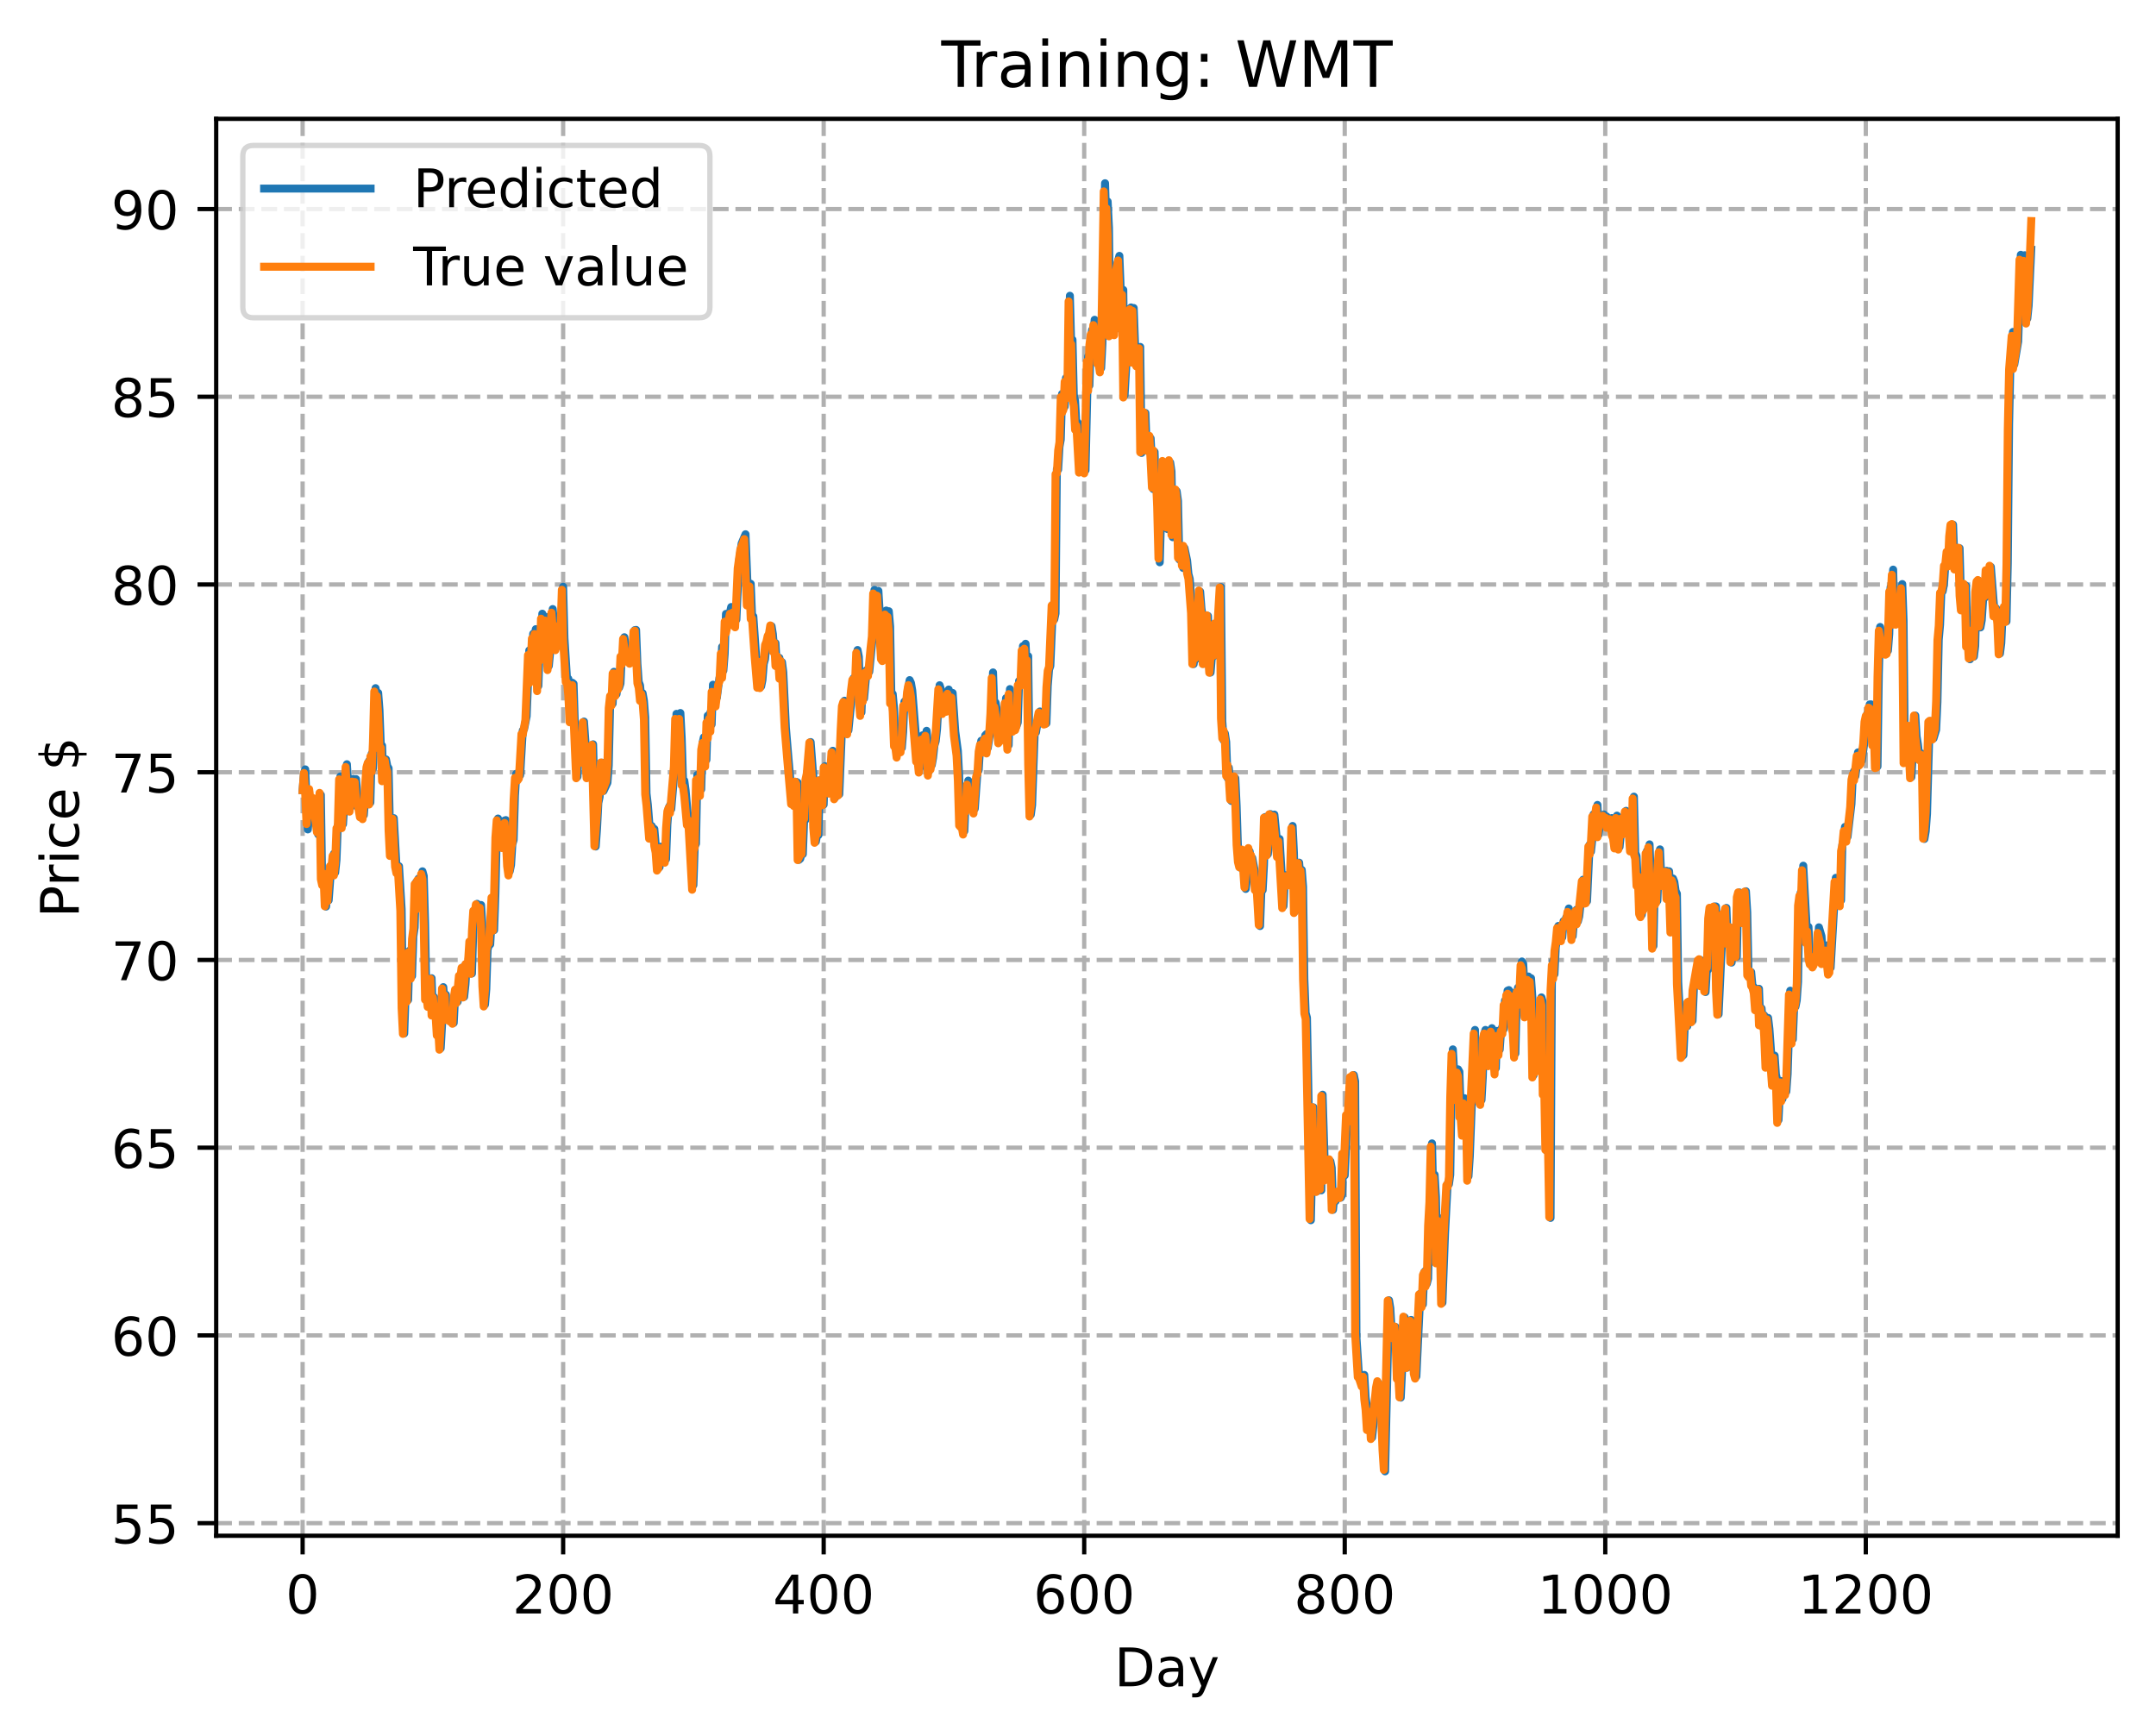 <?xml version="1.0" encoding="utf-8" standalone="no"?>
<!DOCTYPE svg PUBLIC "-//W3C//DTD SVG 1.1//EN"
  "http://www.w3.org/Graphics/SVG/1.1/DTD/svg11.dtd">
<!-- Created with matplotlib (https://matplotlib.org/) -->
<svg height="325.986pt" version="1.1" viewBox="0 0 404.923 325.986" width="404.923pt" xmlns="http://www.w3.org/2000/svg" xmlns:xlink="http://www.w3.org/1999/xlink">
 <defs>
  <style type="text/css">
*{stroke-linecap:butt;stroke-linejoin:round;}
  </style>
 </defs>
 <g id="figure_1">
  <g id="patch_1">
   <path d="M 0 325.986 
L 404.923 325.986 
L 404.923 0 
L 0 0 
z
" style="fill:#ffffff;"/>
  </g>
  <g id="axes_1">
   <g id="patch_2">
    <path d="M 40.603 288.43 
L 397.723 288.43 
L 397.723 22.318 
L 40.603 22.318 
z
" style="fill:#ffffff;"/>
   </g>
   <g id="matplotlib.axis_1">
    <g id="xtick_1">
     <g id="line2d_1">
      <path clip-path="url(#p95aad074e2)" d="M 56.836 288.43 
L 56.836 22.318 
" style="fill:none;stroke:#b0b0b0;stroke-dasharray:2.96,1.28;stroke-dashoffset:0;stroke-width:0.8;"/>
     </g>
     <g id="line2d_2">
      <defs>
       <path d="M 0 0 
L 0 3.5 
" id="m399b6d96a1" style="stroke:#000000;stroke-width:0.8;"/>
      </defs>
      <g>
       <use style="stroke:#000000;stroke-width:0.8;" x="56.836" xlink:href="#m399b6d96a1" y="288.43"/>
      </g>
     </g>
     <g id="text_1">
      <!-- 0 -->
      <defs>
       <path d="M 31.781 66.406 
Q 24.172 66.406 20.328 58.906 
Q 16.5 51.422 16.5 36.375 
Q 16.5 21.391 20.328 13.891 
Q 24.172 6.391 31.781 6.391 
Q 39.453 6.391 43.281 13.891 
Q 47.125 21.391 47.125 36.375 
Q 47.125 51.422 43.281 58.906 
Q 39.453 66.406 31.781 66.406 
z
M 31.781 74.219 
Q 44.047 74.219 50.516 64.516 
Q 56.984 54.828 56.984 36.375 
Q 56.984 17.969 50.516 8.266 
Q 44.047 -1.422 31.781 -1.422 
Q 19.531 -1.422 13.062 8.266 
Q 6.594 17.969 6.594 36.375 
Q 6.594 54.828 13.062 64.516 
Q 19.531 74.219 31.781 74.219 
z
" id="DejaVuSans-48"/>
      </defs>
      <g transform="translate(53.655 303.029)scale(0.1 -0.1)">
       <use xlink:href="#DejaVuSans-48"/>
      </g>
     </g>
    </g>
    <g id="xtick_2">
     <g id="line2d_3">
      <path clip-path="url(#p95aad074e2)" d="M 105.766 288.43 
L 105.766 22.318 
" style="fill:none;stroke:#b0b0b0;stroke-dasharray:2.96,1.28;stroke-dashoffset:0;stroke-width:0.8;"/>
     </g>
     <g id="line2d_4">
      <g>
       <use style="stroke:#000000;stroke-width:0.8;" x="105.766" xlink:href="#m399b6d96a1" y="288.43"/>
      </g>
     </g>
     <g id="text_2">
      <!-- 200 -->
      <defs>
       <path d="M 19.188 8.297 
L 53.609 8.297 
L 53.609 0 
L 7.328 0 
L 7.328 8.297 
Q 12.938 14.109 22.625 23.891 
Q 32.328 33.688 34.812 36.531 
Q 39.547 41.844 41.422 45.531 
Q 43.312 49.219 43.312 52.781 
Q 43.312 58.594 39.234 62.25 
Q 35.156 65.922 28.609 65.922 
Q 23.969 65.922 18.812 64.312 
Q 13.672 62.703 7.812 59.422 
L 7.812 69.391 
Q 13.766 71.781 18.938 73 
Q 24.125 74.219 28.422 74.219 
Q 39.75 74.219 46.484 68.547 
Q 53.219 62.891 53.219 53.422 
Q 53.219 48.922 51.531 44.891 
Q 49.859 40.875 45.406 35.406 
Q 44.188 33.984 37.641 27.219 
Q 31.109 20.453 19.188 8.297 
z
" id="DejaVuSans-50"/>
      </defs>
      <g transform="translate(96.223 303.029)scale(0.1 -0.1)">
       <use xlink:href="#DejaVuSans-50"/>
       <use x="63.623" xlink:href="#DejaVuSans-48"/>
       <use x="127.246" xlink:href="#DejaVuSans-48"/>
      </g>
     </g>
    </g>
    <g id="xtick_3">
     <g id="line2d_5">
      <path clip-path="url(#p95aad074e2)" d="M 154.697 288.43 
L 154.697 22.318 
" style="fill:none;stroke:#b0b0b0;stroke-dasharray:2.96,1.28;stroke-dashoffset:0;stroke-width:0.8;"/>
     </g>
     <g id="line2d_6">
      <g>
       <use style="stroke:#000000;stroke-width:0.8;" x="154.697" xlink:href="#m399b6d96a1" y="288.43"/>
      </g>
     </g>
     <g id="text_3">
      <!-- 400 -->
      <defs>
       <path d="M 37.797 64.312 
L 12.891 25.391 
L 37.797 25.391 
z
M 35.203 72.906 
L 47.609 72.906 
L 47.609 25.391 
L 58.016 25.391 
L 58.016 17.188 
L 47.609 17.188 
L 47.609 0 
L 37.797 0 
L 37.797 17.188 
L 4.891 17.188 
L 4.891 26.703 
z
" id="DejaVuSans-52"/>
      </defs>
      <g transform="translate(145.153 303.029)scale(0.1 -0.1)">
       <use xlink:href="#DejaVuSans-52"/>
       <use x="63.623" xlink:href="#DejaVuSans-48"/>
       <use x="127.246" xlink:href="#DejaVuSans-48"/>
      </g>
     </g>
    </g>
    <g id="xtick_4">
     <g id="line2d_7">
      <path clip-path="url(#p95aad074e2)" d="M 203.628 288.43 
L 203.628 22.318 
" style="fill:none;stroke:#b0b0b0;stroke-dasharray:2.96,1.28;stroke-dashoffset:0;stroke-width:0.8;"/>
     </g>
     <g id="line2d_8">
      <g>
       <use style="stroke:#000000;stroke-width:0.8;" x="203.628" xlink:href="#m399b6d96a1" y="288.43"/>
      </g>
     </g>
     <g id="text_4">
      <!-- 600 -->
      <defs>
       <path d="M 33.016 40.375 
Q 26.375 40.375 22.484 35.828 
Q 18.609 31.297 18.609 23.391 
Q 18.609 15.531 22.484 10.953 
Q 26.375 6.391 33.016 6.391 
Q 39.656 6.391 43.531 10.953 
Q 47.406 15.531 47.406 23.391 
Q 47.406 31.297 43.531 35.828 
Q 39.656 40.375 33.016 40.375 
z
M 52.594 71.297 
L 52.594 62.312 
Q 48.875 64.062 45.094 64.984 
Q 41.312 65.922 37.594 65.922 
Q 27.828 65.922 22.672 59.328 
Q 17.531 52.734 16.797 39.406 
Q 19.672 43.656 24.016 45.922 
Q 28.375 48.188 33.594 48.188 
Q 44.578 48.188 50.953 41.516 
Q 57.328 34.859 57.328 23.391 
Q 57.328 12.156 50.688 5.359 
Q 44.047 -1.422 33.016 -1.422 
Q 20.359 -1.422 13.672 8.266 
Q 6.984 17.969 6.984 36.375 
Q 6.984 53.656 15.188 63.938 
Q 23.391 74.219 37.203 74.219 
Q 40.922 74.219 44.703 73.484 
Q 48.484 72.75 52.594 71.297 
z
" id="DejaVuSans-54"/>
      </defs>
      <g transform="translate(194.084 303.029)scale(0.1 -0.1)">
       <use xlink:href="#DejaVuSans-54"/>
       <use x="63.623" xlink:href="#DejaVuSans-48"/>
       <use x="127.246" xlink:href="#DejaVuSans-48"/>
      </g>
     </g>
    </g>
    <g id="xtick_5">
     <g id="line2d_9">
      <path clip-path="url(#p95aad074e2)" d="M 252.558 288.43 
L 252.558 22.318 
" style="fill:none;stroke:#b0b0b0;stroke-dasharray:2.96,1.28;stroke-dashoffset:0;stroke-width:0.8;"/>
     </g>
     <g id="line2d_10">
      <g>
       <use style="stroke:#000000;stroke-width:0.8;" x="252.558" xlink:href="#m399b6d96a1" y="288.43"/>
      </g>
     </g>
     <g id="text_5">
      <!-- 800 -->
      <defs>
       <path d="M 31.781 34.625 
Q 24.75 34.625 20.719 30.859 
Q 16.703 27.094 16.703 20.516 
Q 16.703 13.922 20.719 10.156 
Q 24.75 6.391 31.781 6.391 
Q 38.812 6.391 42.859 10.172 
Q 46.922 13.969 46.922 20.516 
Q 46.922 27.094 42.891 30.859 
Q 38.875 34.625 31.781 34.625 
z
M 21.922 38.812 
Q 15.578 40.375 12.031 44.719 
Q 8.5 49.078 8.5 55.328 
Q 8.5 64.062 14.719 69.141 
Q 20.953 74.219 31.781 74.219 
Q 42.672 74.219 48.875 69.141 
Q 55.078 64.062 55.078 55.328 
Q 55.078 49.078 51.531 44.719 
Q 48 40.375 41.703 38.812 
Q 48.828 37.156 52.797 32.312 
Q 56.781 27.484 56.781 20.516 
Q 56.781 9.906 50.312 4.234 
Q 43.844 -1.422 31.781 -1.422 
Q 19.734 -1.422 13.25 4.234 
Q 6.781 9.906 6.781 20.516 
Q 6.781 27.484 10.781 32.312 
Q 14.797 37.156 21.922 38.812 
z
M 18.312 54.391 
Q 18.312 48.734 21.844 45.562 
Q 25.391 42.391 31.781 42.391 
Q 38.141 42.391 41.719 45.562 
Q 45.312 48.734 45.312 54.391 
Q 45.312 60.062 41.719 63.234 
Q 38.141 66.406 31.781 66.406 
Q 25.391 66.406 21.844 63.234 
Q 18.312 60.062 18.312 54.391 
z
" id="DejaVuSans-56"/>
      </defs>
      <g transform="translate(243.015 303.029)scale(0.1 -0.1)">
       <use xlink:href="#DejaVuSans-56"/>
       <use x="63.623" xlink:href="#DejaVuSans-48"/>
       <use x="127.246" xlink:href="#DejaVuSans-48"/>
      </g>
     </g>
    </g>
    <g id="xtick_6">
     <g id="line2d_11">
      <path clip-path="url(#p95aad074e2)" d="M 301.489 288.43 
L 301.489 22.318 
" style="fill:none;stroke:#b0b0b0;stroke-dasharray:2.96,1.28;stroke-dashoffset:0;stroke-width:0.8;"/>
     </g>
     <g id="line2d_12">
      <g>
       <use style="stroke:#000000;stroke-width:0.8;" x="301.489" xlink:href="#m399b6d96a1" y="288.43"/>
      </g>
     </g>
     <g id="text_6">
      <!-- 1000 -->
      <defs>
       <path d="M 12.406 8.297 
L 28.516 8.297 
L 28.516 63.922 
L 10.984 60.406 
L 10.984 69.391 
L 28.422 72.906 
L 38.281 72.906 
L 38.281 8.297 
L 54.391 8.297 
L 54.391 0 
L 12.406 0 
z
" id="DejaVuSans-49"/>
      </defs>
      <g transform="translate(288.764 303.029)scale(0.1 -0.1)">
       <use xlink:href="#DejaVuSans-49"/>
       <use x="63.623" xlink:href="#DejaVuSans-48"/>
       <use x="127.246" xlink:href="#DejaVuSans-48"/>
       <use x="190.869" xlink:href="#DejaVuSans-48"/>
      </g>
     </g>
    </g>
    <g id="xtick_7">
     <g id="line2d_13">
      <path clip-path="url(#p95aad074e2)" d="M 350.419 288.43 
L 350.419 22.318 
" style="fill:none;stroke:#b0b0b0;stroke-dasharray:2.96,1.28;stroke-dashoffset:0;stroke-width:0.8;"/>
     </g>
     <g id="line2d_14">
      <g>
       <use style="stroke:#000000;stroke-width:0.8;" x="350.419" xlink:href="#m399b6d96a1" y="288.43"/>
      </g>
     </g>
     <g id="text_7">
      <!-- 1200 -->
      <g transform="translate(337.694 303.029)scale(0.1 -0.1)">
       <use xlink:href="#DejaVuSans-49"/>
       <use x="63.623" xlink:href="#DejaVuSans-50"/>
       <use x="127.246" xlink:href="#DejaVuSans-48"/>
       <use x="190.869" xlink:href="#DejaVuSans-48"/>
      </g>
     </g>
    </g>
    <g id="text_8">
     <!-- Day -->
     <defs>
      <path d="M 19.672 64.797 
L 19.672 8.109 
L 31.594 8.109 
Q 46.688 8.109 53.688 14.938 
Q 60.688 21.781 60.688 36.531 
Q 60.688 51.172 53.688 57.984 
Q 46.688 64.797 31.594 64.797 
z
M 9.812 72.906 
L 30.078 72.906 
Q 51.266 72.906 61.172 64.094 
Q 71.094 55.281 71.094 36.531 
Q 71.094 17.672 61.125 8.828 
Q 51.172 0 30.078 0 
L 9.812 0 
z
" id="DejaVuSans-68"/>
      <path d="M 34.281 27.484 
Q 23.391 27.484 19.188 25 
Q 14.984 22.516 14.984 16.5 
Q 14.984 11.719 18.141 8.906 
Q 21.297 6.109 26.703 6.109 
Q 34.188 6.109 38.703 11.406 
Q 43.219 16.703 43.219 25.484 
L 43.219 27.484 
z
M 52.203 31.203 
L 52.203 0 
L 43.219 0 
L 43.219 8.297 
Q 40.141 3.328 35.547 0.953 
Q 30.953 -1.422 24.312 -1.422 
Q 15.922 -1.422 10.953 3.297 
Q 6 8.016 6 15.922 
Q 6 25.141 12.172 29.828 
Q 18.359 34.516 30.609 34.516 
L 43.219 34.516 
L 43.219 35.406 
Q 43.219 41.609 39.141 45 
Q 35.062 48.391 27.688 48.391 
Q 23 48.391 18.547 47.266 
Q 14.109 46.141 10.016 43.891 
L 10.016 52.203 
Q 14.938 54.109 19.578 55.047 
Q 24.219 56 28.609 56 
Q 40.484 56 46.344 49.844 
Q 52.203 43.703 52.203 31.203 
z
" id="DejaVuSans-97"/>
      <path d="M 32.172 -5.078 
Q 28.375 -14.844 24.75 -17.812 
Q 21.141 -20.797 15.094 -20.797 
L 7.906 -20.797 
L 7.906 -13.281 
L 13.188 -13.281 
Q 16.891 -13.281 18.938 -11.516 
Q 21 -9.766 23.484 -3.219 
L 25.094 0.875 
L 2.984 54.688 
L 12.5 54.688 
L 29.594 11.922 
L 46.688 54.688 
L 56.203 54.688 
z
" id="DejaVuSans-121"/>
     </defs>
     <g transform="translate(209.29 316.707)scale(0.1 -0.1)">
      <use xlink:href="#DejaVuSans-68"/>
      <use x="77.002" xlink:href="#DejaVuSans-97"/>
      <use x="138.281" xlink:href="#DejaVuSans-121"/>
     </g>
    </g>
   </g>
   <g id="matplotlib.axis_2">
    <g id="ytick_1">
     <g id="line2d_15">
      <path clip-path="url(#p95aad074e2)" d="M 40.603 286.066 
L 397.723 286.066 
" style="fill:none;stroke:#b0b0b0;stroke-dasharray:2.96,1.28;stroke-dashoffset:0;stroke-width:0.8;"/>
     </g>
     <g id="line2d_16">
      <defs>
       <path d="M 0 0 
L -3.5 0 
" id="m1918458908" style="stroke:#000000;stroke-width:0.8;"/>
      </defs>
      <g>
       <use style="stroke:#000000;stroke-width:0.8;" x="40.603" xlink:href="#m1918458908" y="286.066"/>
      </g>
     </g>
     <g id="text_9">
      <!-- 55 -->
      <defs>
       <path d="M 10.797 72.906 
L 49.516 72.906 
L 49.516 64.594 
L 19.828 64.594 
L 19.828 46.734 
Q 21.969 47.469 24.109 47.828 
Q 26.266 48.188 28.422 48.188 
Q 40.625 48.188 47.75 41.5 
Q 54.891 34.812 54.891 23.391 
Q 54.891 11.625 47.562 5.094 
Q 40.234 -1.422 26.906 -1.422 
Q 22.312 -1.422 17.547 -0.641 
Q 12.797 0.141 7.719 1.703 
L 7.719 11.625 
Q 12.109 9.234 16.797 8.062 
Q 21.484 6.891 26.703 6.891 
Q 35.156 6.891 40.078 11.328 
Q 45.016 15.766 45.016 23.391 
Q 45.016 31 40.078 35.438 
Q 35.156 39.891 26.703 39.891 
Q 22.75 39.891 18.812 39.016 
Q 14.891 38.141 10.797 36.281 
z
" id="DejaVuSans-53"/>
      </defs>
      <g transform="translate(20.878 289.865)scale(0.1 -0.1)">
       <use xlink:href="#DejaVuSans-53"/>
       <use x="63.623" xlink:href="#DejaVuSans-53"/>
      </g>
     </g>
    </g>
    <g id="ytick_2">
     <g id="line2d_17">
      <path clip-path="url(#p95aad074e2)" d="M 40.603 250.808 
L 397.723 250.808 
" style="fill:none;stroke:#b0b0b0;stroke-dasharray:2.96,1.28;stroke-dashoffset:0;stroke-width:0.8;"/>
     </g>
     <g id="line2d_18">
      <g>
       <use style="stroke:#000000;stroke-width:0.8;" x="40.603" xlink:href="#m1918458908" y="250.808"/>
      </g>
     </g>
     <g id="text_10">
      <!-- 60 -->
      <g transform="translate(20.878 254.607)scale(0.1 -0.1)">
       <use xlink:href="#DejaVuSans-54"/>
       <use x="63.623" xlink:href="#DejaVuSans-48"/>
      </g>
     </g>
    </g>
    <g id="ytick_3">
     <g id="line2d_19">
      <path clip-path="url(#p95aad074e2)" d="M 40.603 215.55 
L 397.723 215.55 
" style="fill:none;stroke:#b0b0b0;stroke-dasharray:2.96,1.28;stroke-dashoffset:0;stroke-width:0.8;"/>
     </g>
     <g id="line2d_20">
      <g>
       <use style="stroke:#000000;stroke-width:0.8;" x="40.603" xlink:href="#m1918458908" y="215.55"/>
      </g>
     </g>
     <g id="text_11">
      <!-- 65 -->
      <g transform="translate(20.878 219.35)scale(0.1 -0.1)">
       <use xlink:href="#DejaVuSans-54"/>
       <use x="63.623" xlink:href="#DejaVuSans-53"/>
      </g>
     </g>
    </g>
    <g id="ytick_4">
     <g id="line2d_21">
      <path clip-path="url(#p95aad074e2)" d="M 40.603 180.293 
L 397.723 180.293 
" style="fill:none;stroke:#b0b0b0;stroke-dasharray:2.96,1.28;stroke-dashoffset:0;stroke-width:0.8;"/>
     </g>
     <g id="line2d_22">
      <g>
       <use style="stroke:#000000;stroke-width:0.8;" x="40.603" xlink:href="#m1918458908" y="180.293"/>
      </g>
     </g>
     <g id="text_12">
      <!-- 70 -->
      <defs>
       <path d="M 8.203 72.906 
L 55.078 72.906 
L 55.078 68.703 
L 28.609 0 
L 18.312 0 
L 43.219 64.594 
L 8.203 64.594 
z
" id="DejaVuSans-55"/>
      </defs>
      <g transform="translate(20.878 184.092)scale(0.1 -0.1)">
       <use xlink:href="#DejaVuSans-55"/>
       <use x="63.623" xlink:href="#DejaVuSans-48"/>
      </g>
     </g>
    </g>
    <g id="ytick_5">
     <g id="line2d_23">
      <path clip-path="url(#p95aad074e2)" d="M 40.603 145.035 
L 397.723 145.035 
" style="fill:none;stroke:#b0b0b0;stroke-dasharray:2.96,1.28;stroke-dashoffset:0;stroke-width:0.8;"/>
     </g>
     <g id="line2d_24">
      <g>
       <use style="stroke:#000000;stroke-width:0.8;" x="40.603" xlink:href="#m1918458908" y="145.035"/>
      </g>
     </g>
     <g id="text_13">
      <!-- 75 -->
      <g transform="translate(20.878 148.834)scale(0.1 -0.1)">
       <use xlink:href="#DejaVuSans-55"/>
       <use x="63.623" xlink:href="#DejaVuSans-53"/>
      </g>
     </g>
    </g>
    <g id="ytick_6">
     <g id="line2d_25">
      <path clip-path="url(#p95aad074e2)" d="M 40.603 109.777 
L 397.723 109.777 
" style="fill:none;stroke:#b0b0b0;stroke-dasharray:2.96,1.28;stroke-dashoffset:0;stroke-width:0.8;"/>
     </g>
     <g id="line2d_26">
      <g>
       <use style="stroke:#000000;stroke-width:0.8;" x="40.603" xlink:href="#m1918458908" y="109.777"/>
      </g>
     </g>
     <g id="text_14">
      <!-- 80 -->
      <g transform="translate(20.878 113.576)scale(0.1 -0.1)">
       <use xlink:href="#DejaVuSans-56"/>
       <use x="63.623" xlink:href="#DejaVuSans-48"/>
      </g>
     </g>
    </g>
    <g id="ytick_7">
     <g id="line2d_27">
      <path clip-path="url(#p95aad074e2)" d="M 40.603 74.519 
L 397.723 74.519 
" style="fill:none;stroke:#b0b0b0;stroke-dasharray:2.96,1.28;stroke-dashoffset:0;stroke-width:0.8;"/>
     </g>
     <g id="line2d_28">
      <g>
       <use style="stroke:#000000;stroke-width:0.8;" x="40.603" xlink:href="#m1918458908" y="74.519"/>
      </g>
     </g>
     <g id="text_15">
      <!-- 85 -->
      <g transform="translate(20.878 78.318)scale(0.1 -0.1)">
       <use xlink:href="#DejaVuSans-56"/>
       <use x="63.623" xlink:href="#DejaVuSans-53"/>
      </g>
     </g>
    </g>
    <g id="ytick_8">
     <g id="line2d_29">
      <path clip-path="url(#p95aad074e2)" d="M 40.603 39.261 
L 397.723 39.261 
" style="fill:none;stroke:#b0b0b0;stroke-dasharray:2.96,1.28;stroke-dashoffset:0;stroke-width:0.8;"/>
     </g>
     <g id="line2d_30">
      <g>
       <use style="stroke:#000000;stroke-width:0.8;" x="40.603" xlink:href="#m1918458908" y="39.261"/>
      </g>
     </g>
     <g id="text_16">
      <!-- 90 -->
      <defs>
       <path d="M 10.984 1.516 
L 10.984 10.5 
Q 14.703 8.734 18.5 7.812 
Q 22.312 6.891 25.984 6.891 
Q 35.75 6.891 40.891 13.453 
Q 46.047 20.016 46.781 33.406 
Q 43.953 29.203 39.594 26.953 
Q 35.25 24.703 29.984 24.703 
Q 19.047 24.703 12.672 31.312 
Q 6.297 37.938 6.297 49.422 
Q 6.297 60.641 12.938 67.422 
Q 19.578 74.219 30.609 74.219 
Q 43.266 74.219 49.922 64.516 
Q 56.594 54.828 56.594 36.375 
Q 56.594 19.141 48.406 8.859 
Q 40.234 -1.422 26.422 -1.422 
Q 22.703 -1.422 18.891 -0.688 
Q 15.094 0.047 10.984 1.516 
z
M 30.609 32.422 
Q 37.25 32.422 41.125 36.953 
Q 45.016 41.5 45.016 49.422 
Q 45.016 57.281 41.125 61.844 
Q 37.25 66.406 30.609 66.406 
Q 23.969 66.406 20.094 61.844 
Q 16.219 57.281 16.219 49.422 
Q 16.219 41.5 20.094 36.953 
Q 23.969 32.422 30.609 32.422 
z
" id="DejaVuSans-57"/>
      </defs>
      <g transform="translate(20.878 43.06)scale(0.1 -0.1)">
       <use xlink:href="#DejaVuSans-57"/>
       <use x="63.623" xlink:href="#DejaVuSans-48"/>
      </g>
     </g>
    </g>
    <g id="text_17">
     <!-- Price $ -->
     <defs>
      <path d="M 19.672 64.797 
L 19.672 37.406 
L 32.078 37.406 
Q 38.969 37.406 42.719 40.969 
Q 46.484 44.531 46.484 51.125 
Q 46.484 57.672 42.719 61.234 
Q 38.969 64.797 32.078 64.797 
z
M 9.812 72.906 
L 32.078 72.906 
Q 44.344 72.906 50.609 67.359 
Q 56.891 61.812 56.891 51.125 
Q 56.891 40.328 50.609 34.812 
Q 44.344 29.297 32.078 29.297 
L 19.672 29.297 
L 19.672 0 
L 9.812 0 
z
" id="DejaVuSans-80"/>
      <path d="M 41.109 46.297 
Q 39.594 47.172 37.812 47.578 
Q 36.031 48 33.891 48 
Q 26.266 48 22.188 43.047 
Q 18.109 38.094 18.109 28.812 
L 18.109 0 
L 9.078 0 
L 9.078 54.688 
L 18.109 54.688 
L 18.109 46.188 
Q 20.953 51.172 25.484 53.578 
Q 30.031 56 36.531 56 
Q 37.453 56 38.578 55.875 
Q 39.703 55.766 41.062 55.516 
z
" id="DejaVuSans-114"/>
      <path d="M 9.422 54.688 
L 18.406 54.688 
L 18.406 0 
L 9.422 0 
z
M 9.422 75.984 
L 18.406 75.984 
L 18.406 64.594 
L 9.422 64.594 
z
" id="DejaVuSans-105"/>
      <path d="M 48.781 52.594 
L 48.781 44.188 
Q 44.969 46.297 41.141 47.344 
Q 37.312 48.391 33.406 48.391 
Q 24.656 48.391 19.812 42.844 
Q 14.984 37.312 14.984 27.297 
Q 14.984 17.281 19.812 11.734 
Q 24.656 6.203 33.406 6.203 
Q 37.312 6.203 41.141 7.25 
Q 44.969 8.297 48.781 10.406 
L 48.781 2.094 
Q 45.016 0.344 40.984 -0.531 
Q 36.969 -1.422 32.422 -1.422 
Q 20.062 -1.422 12.781 6.344 
Q 5.516 14.109 5.516 27.297 
Q 5.516 40.672 12.859 48.328 
Q 20.219 56 33.016 56 
Q 37.156 56 41.109 55.141 
Q 45.062 54.297 48.781 52.594 
z
" id="DejaVuSans-99"/>
      <path d="M 56.203 29.594 
L 56.203 25.203 
L 14.891 25.203 
Q 15.484 15.922 20.484 11.062 
Q 25.484 6.203 34.422 6.203 
Q 39.594 6.203 44.453 7.469 
Q 49.312 8.734 54.109 11.281 
L 54.109 2.781 
Q 49.266 0.734 44.188 -0.344 
Q 39.109 -1.422 33.891 -1.422 
Q 20.797 -1.422 13.156 6.188 
Q 5.516 13.812 5.516 26.812 
Q 5.516 40.234 12.766 48.109 
Q 20.016 56 32.328 56 
Q 43.359 56 49.781 48.891 
Q 56.203 41.797 56.203 29.594 
z
M 47.219 32.234 
Q 47.125 39.594 43.094 43.984 
Q 39.062 48.391 32.422 48.391 
Q 24.906 48.391 20.391 44.141 
Q 15.875 39.891 15.188 32.172 
z
" id="DejaVuSans-101"/>
      <path id="DejaVuSans-32"/>
      <path d="M 33.797 -14.703 
L 28.906 -14.703 
L 28.859 0 
Q 23.734 0.094 18.609 1.188 
Q 13.484 2.297 8.297 4.5 
L 8.297 13.281 
Q 13.281 10.156 18.375 8.562 
Q 23.484 6.984 28.906 6.938 
L 28.906 29.203 
Q 18.109 30.953 13.203 35.156 
Q 8.297 39.359 8.297 46.688 
Q 8.297 54.641 13.625 59.219 
Q 18.953 63.812 28.906 64.5 
L 28.906 75.984 
L 33.797 75.984 
L 33.797 64.656 
Q 38.328 64.453 42.578 63.688 
Q 46.828 62.938 50.875 61.625 
L 50.875 53.078 
Q 46.828 55.125 42.547 56.25 
Q 38.281 57.375 33.797 57.562 
L 33.797 36.719 
Q 44.875 35.016 50.094 30.609 
Q 55.328 26.219 55.328 18.609 
Q 55.328 10.359 49.781 5.594 
Q 44.234 0.828 33.797 0.094 
z
M 28.906 37.594 
L 28.906 57.625 
Q 23.25 56.984 20.266 54.391 
Q 17.281 51.812 17.281 47.516 
Q 17.281 43.312 20.031 40.969 
Q 22.797 38.625 28.906 37.594 
z
M 33.797 28.219 
L 33.797 7.078 
Q 39.984 7.906 43.141 10.594 
Q 46.297 13.281 46.297 17.672 
Q 46.297 21.969 43.281 24.5 
Q 40.281 27.047 33.797 28.219 
z
" id="DejaVuSans-36"/>
     </defs>
     <g transform="translate(14.798 172.342)rotate(-90)scale(0.1 -0.1)">
      <use xlink:href="#DejaVuSans-80"/>
      <use x="58.553" xlink:href="#DejaVuSans-114"/>
      <use x="99.666" xlink:href="#DejaVuSans-105"/>
      <use x="127.449" xlink:href="#DejaVuSans-99"/>
      <use x="182.43" xlink:href="#DejaVuSans-101"/>
      <use x="243.953" xlink:href="#DejaVuSans-32"/>
      <use x="275.74" xlink:href="#DejaVuSans-36"/>
     </g>
    </g>
   </g>
   <g id="line2d_31">
    <path clip-path="url(#p95aad074e2)" d="M 56.836 148.405 
L 57.081 145.355 
L 57.325 144.497 
L 57.814 155.777 
L 58.304 149.947 
L 58.793 153.35 
L 59.038 151.168 
L 59.282 154.144 
L 59.527 155.006 
L 59.772 156.722 
L 60.261 149.293 
L 60.506 165.603 
L 60.75 166.338 
L 60.995 164.256 
L 61.24 170.264 
L 61.484 167.891 
L 61.729 169.089 
L 62.218 162.497 
L 62.463 162.82 
L 62.708 160.356 
L 62.952 163.865 
L 63.197 161.503 
L 63.441 155.026 
L 63.686 154.881 
L 63.931 145.827 
L 64.175 152.784 
L 64.42 154.794 
L 64.665 151.051 
L 64.909 151.185 
L 65.154 143.534 
L 65.643 151.431 
L 65.888 151.58 
L 66.377 146.297 
L 66.622 148.207 
L 66.867 146.329 
L 67.111 149.62 
L 67.356 149.954 
L 67.845 152.533 
L 68.09 151.047 
L 68.335 153.08 
L 69.069 143.639 
L 69.313 142.911 
L 69.558 150.727 
L 69.802 141.567 
L 70.047 144.339 
L 70.292 138.777 
L 70.536 129.245 
L 70.781 130.773 
L 71.026 130.135 
L 71.27 133.339 
L 71.515 139.998 
L 71.76 140.041 
L 72.004 146.324 
L 72.249 146.11 
L 72.494 142.628 
L 72.738 143.882 
L 72.983 144.29 
L 73.228 155.506 
L 73.472 160.301 
L 73.717 157.94 
L 73.962 153.663 
L 74.451 162.532 
L 74.696 163.602 
L 74.94 162.686 
L 75.429 170.749 
L 75.674 189.248 
L 75.919 194.091 
L 76.163 187.17 
L 76.408 187.167 
L 76.653 187.792 
L 76.897 178.571 
L 77.142 180.499 
L 77.387 183.311 
L 77.631 175.858 
L 77.876 174.19 
L 78.121 165.743 
L 78.365 170.476 
L 78.61 165.015 
L 78.855 168.236 
L 79.099 168.482 
L 79.344 163.644 
L 79.589 164.523 
L 79.833 173.453 
L 80.078 187.259 
L 80.323 186.841 
L 80.567 188.781 
L 81.056 183.721 
L 81.301 190.517 
L 81.546 187.287 
L 81.79 189.507 
L 82.035 189.929 
L 82.28 194.093 
L 82.524 192.847 
L 82.769 196.875 
L 83.014 192.588 
L 83.258 185.397 
L 83.503 188.453 
L 83.748 186.819 
L 83.992 191.386 
L 84.237 190.238 
L 84.482 190.009 
L 84.726 191.274 
L 84.971 189.75 
L 85.216 192.111 
L 85.46 187.327 
L 85.705 185.864 
L 85.95 188.145 
L 86.439 183.157 
L 86.684 183.581 
L 86.928 181.675 
L 87.173 187.211 
L 87.417 184.906 
L 87.662 181.044 
L 87.907 181.726 
L 88.151 180.635 
L 88.396 176.798 
L 88.641 182.832 
L 88.885 174.666 
L 89.13 170.949 
L 89.375 171.348 
L 89.619 169.751 
L 89.864 170.097 
L 90.109 170.245 
L 90.353 169.974 
L 90.598 174.024 
L 90.843 184.801 
L 91.087 188.671 
L 91.332 185.756 
L 91.577 178.31 
L 91.821 177.51 
L 92.066 177.373 
L 92.555 168.566 
L 92.8 174.694 
L 93.044 167.819 
L 93.289 156.98 
L 93.534 153.732 
L 93.778 155.986 
L 94.023 156.243 
L 94.268 158.223 
L 94.512 158.402 
L 94.757 154.107 
L 95.002 154.026 
L 95.246 156.878 
L 95.491 161.848 
L 95.736 163.628 
L 95.98 162.458 
L 96.225 158.572 
L 96.47 157.758 
L 96.714 149.484 
L 96.959 145.331 
L 97.204 145.716 
L 97.448 145.849 
L 97.693 145.587 
L 98.182 137.193 
L 98.427 136.932 
L 98.916 134.505 
L 99.405 122.16 
L 99.65 127.302 
L 99.895 124.457 
L 100.139 119.031 
L 100.384 119.442 
L 100.629 118.164 
L 100.873 119.146 
L 101.118 128.811 
L 101.363 120.931 
L 101.607 123.144 
L 101.852 115.261 
L 102.097 122.878 
L 102.586 115.871 
L 103.075 125.071 
L 103.565 120.061 
L 103.809 114.39 
L 104.054 117.235 
L 104.299 117.482 
L 104.543 121.484 
L 104.788 120.62 
L 105.032 117.139 
L 105.277 119.747 
L 105.522 117.973 
L 105.766 110.198 
L 106.011 119.86 
L 106.5 127.654 
L 106.745 127.487 
L 106.99 129.987 
L 107.234 135.053 
L 107.479 128.222 
L 107.724 128.419 
L 107.968 136.202 
L 108.458 145.865 
L 108.702 139.904 
L 108.947 138.325 
L 109.192 142.926 
L 109.436 140.436 
L 109.681 135.52 
L 110.415 145.86 
L 110.66 144.889 
L 110.904 145.598 
L 111.149 145.303 
L 111.393 139.788 
L 111.883 158.982 
L 112.127 155.673 
L 112.372 150.813 
L 112.617 149.652 
L 112.861 145.029 
L 113.106 143.244 
L 113.351 148.549 
L 114.085 146.996 
L 114.329 143.765 
L 114.574 132.913 
L 114.819 130.604 
L 115.063 132.156 
L 115.308 126.176 
L 115.553 126.339 
L 115.797 130.362 
L 116.042 128.098 
L 116.287 129.133 
L 116.531 128.389 
L 116.776 123.099 
L 117.02 124.362 
L 117.265 119.68 
L 117.754 123.313 
L 117.999 123.207 
L 118.244 123.325 
L 118.488 124.102 
L 118.733 124.029 
L 118.978 122.149 
L 119.222 118.347 
L 119.467 118.306 
L 119.712 124.629 
L 119.956 128.072 
L 120.201 128.707 
L 120.446 131.173 
L 120.69 130.189 
L 120.935 131.585 
L 121.18 134.72 
L 121.424 149.026 
L 121.669 151.123 
L 122.158 157.22 
L 122.403 155.128 
L 122.648 155.694 
L 122.892 155.688 
L 123.137 158.527 
L 123.381 159.586 
L 123.626 162.942 
L 123.871 162.865 
L 124.115 159.022 
L 124.36 160.898 
L 124.605 159.417 
L 124.849 160.943 
L 125.094 161.356 
L 125.339 154.844 
L 125.583 151.747 
L 125.828 151.246 
L 126.073 151.954 
L 126.807 143.277 
L 127.051 134.071 
L 127.296 135.267 
L 127.541 137.878 
L 127.785 133.911 
L 128.03 138.674 
L 128.275 146.486 
L 128.519 146.613 
L 128.764 148.415 
L 129.253 153.915 
L 129.498 153.24 
L 130.232 166.224 
L 130.476 158.956 
L 130.721 158.449 
L 130.966 145.535 
L 131.21 145.476 
L 131.455 146.222 
L 131.7 148.233 
L 131.944 139.572 
L 132.189 138.486 
L 132.434 138.785 
L 132.678 142.698 
L 132.923 134.417 
L 133.168 137.357 
L 133.412 133.807 
L 133.657 136.051 
L 133.902 128.601 
L 134.146 128.963 
L 134.636 130.997 
L 135.125 127.268 
L 135.369 126.777 
L 135.614 121.495 
L 135.859 125.934 
L 136.103 122.838 
L 136.348 115.292 
L 136.593 117.268 
L 137.327 114.007 
L 137.571 114.2 
L 137.816 114.06 
L 138.061 116.252 
L 138.305 116.357 
L 138.795 105.489 
L 139.284 102.076 
L 140.018 100.341 
L 140.507 112.895 
L 140.752 109.54 
L 140.996 109.651 
L 141.241 115.643 
L 141.486 115.766 
L 141.975 122.852 
L 142.22 125.227 
L 142.464 128.727 
L 142.709 123.969 
L 142.954 128.913 
L 143.198 127.705 
L 143.443 124.661 
L 143.688 123.781 
L 143.932 121.144 
L 144.177 120.6 
L 144.422 119.546 
L 144.666 119.158 
L 144.911 117.607 
L 145.156 119.099 
L 145.4 122.197 
L 145.645 120.776 
L 145.89 125.124 
L 146.134 123.451 
L 146.379 123.561 
L 146.624 127.476 
L 146.868 124.355 
L 147.113 126.285 
L 147.602 136.67 
L 148.091 142.528 
L 148.825 150.891 
L 149.07 147.407 
L 149.315 151.384 
L 149.559 146.842 
L 149.804 146.982 
L 150.049 161.49 
L 150.293 161.276 
L 150.538 160.353 
L 150.783 160.418 
L 151.027 153.876 
L 151.272 153.964 
L 151.517 146.433 
L 151.761 145.335 
L 152.251 139.373 
L 152.74 145.779 
L 152.984 155.319 
L 153.229 158.06 
L 153.474 156.687 
L 153.718 156.837 
L 153.963 146.545 
L 154.208 147.915 
L 154.452 147.102 
L 154.697 151.11 
L 154.942 143.899 
L 155.186 146.103 
L 155.431 145.724 
L 155.676 147.721 
L 155.92 148.67 
L 156.41 141.009 
L 156.899 149.748 
L 157.144 147.052 
L 157.388 146.616 
L 157.633 149.161 
L 158.122 136.964 
L 158.367 132.326 
L 158.612 131.603 
L 158.856 135.994 
L 159.345 137.179 
L 160.324 127.359 
L 160.569 128.153 
L 160.813 128.286 
L 161.058 122.079 
L 161.303 123.356 
L 161.547 131.09 
L 161.792 133.788 
L 162.037 127.672 
L 162.281 131.183 
L 162.771 125.861 
L 163.26 126.154 
L 163.749 121.144 
L 163.994 119.029 
L 164.239 110.79 
L 164.483 111.113 
L 164.972 110.972 
L 165.706 123.043 
L 165.951 123.291 
L 166.44 114.665 
L 166.685 114.841 
L 166.93 114.793 
L 167.174 117.647 
L 167.419 131.408 
L 167.664 130.34 
L 167.908 133.065 
L 168.153 139.585 
L 168.398 139.652 
L 168.642 141.462 
L 168.887 140.129 
L 169.132 140.105 
L 169.376 140.462 
L 169.621 137.492 
L 169.866 131.787 
L 170.11 131.581 
L 170.355 131.824 
L 170.6 129.064 
L 170.844 127.734 
L 171.089 128.265 
L 171.333 129.682 
L 172.312 142.05 
L 172.557 141.92 
L 172.801 144.173 
L 173.046 139.163 
L 173.291 138.09 
L 173.535 139.11 
L 173.78 138.554 
L 174.025 137.257 
L 174.269 139.568 
L 174.514 144.779 
L 174.759 141.903 
L 175.003 143.669 
L 175.248 142.293 
L 175.493 140.01 
L 175.737 139.2 
L 175.982 136.981 
L 176.471 128.697 
L 176.716 129.49 
L 177.205 133.042 
L 177.45 131.25 
L 177.694 131.289 
L 177.939 132.811 
L 178.184 129.506 
L 178.428 131.649 
L 178.673 132.424 
L 178.918 130.147 
L 179.407 137.346 
L 179.896 141.03 
L 180.141 145.698 
L 180.386 154.369 
L 180.875 154.884 
L 181.12 156.079 
L 181.364 150.007 
L 181.609 151.653 
L 181.854 146.604 
L 182.098 148.682 
L 182.588 150.781 
L 182.832 148.472 
L 183.077 151.879 
L 183.566 145.143 
L 183.811 144.657 
L 184.055 140.418 
L 184.3 139.115 
L 184.545 139.096 
L 184.789 140.209 
L 185.034 138.122 
L 185.279 137.864 
L 185.523 140.463 
L 186.013 137.117 
L 186.257 133.225 
L 186.502 126.29 
L 186.747 133.247 
L 186.991 131.963 
L 187.236 133.459 
L 187.725 138.574 
L 187.97 138.548 
L 188.215 135.046 
L 188.459 135.435 
L 188.704 135.45 
L 188.948 131.12 
L 189.438 139.953 
L 189.682 129.417 
L 189.927 136.307 
L 190.172 133.867 
L 190.416 136.625 
L 190.661 134.016 
L 190.906 136.373 
L 191.15 135.702 
L 191.395 127.898 
L 191.64 127.848 
L 191.884 127.969 
L 192.129 121.343 
L 192.374 123.86 
L 192.618 120.909 
L 192.863 126.03 
L 193.108 123.243 
L 193.352 143.247 
L 193.597 153.007 
L 193.842 151.199 
L 194.331 137.511 
L 194.575 137.541 
L 194.82 135.972 
L 195.065 135.126 
L 195.309 133.625 
L 195.554 135.012 
L 195.799 135.005 
L 196.043 134.649 
L 196.288 135.654 
L 196.533 135.837 
L 196.777 128.858 
L 197.022 125.746 
L 197.267 125.078 
L 197.756 113.511 
L 198.001 116.332 
L 198.245 115.206 
L 198.49 88.121 
L 198.735 88.188 
L 198.979 83.933 
L 199.224 82.549 
L 199.469 73.99 
L 199.713 76.683 
L 199.958 76.354 
L 200.203 71.003 
L 200.447 74.009 
L 200.692 74.023 
L 200.936 55.55 
L 201.181 64.908 
L 201.426 63.808 
L 201.67 74.158 
L 201.915 75.308 
L 202.16 79.874 
L 202.404 79.362 
L 202.894 87.987 
L 203.138 82.007 
L 203.383 81.961 
L 203.628 81.29 
L 203.872 88.319 
L 204.362 66.956 
L 204.606 72.404 
L 204.851 63.788 
L 205.096 61.977 
L 205.34 63.44 
L 205.585 60.062 
L 205.83 61.831 
L 206.074 60.95 
L 206.319 67.457 
L 206.563 67.564 
L 206.808 69.127 
L 207.053 64.49 
L 207.542 34.414 
L 207.787 42.415 
L 208.031 37.852 
L 208.276 42.796 
L 208.521 62.328 
L 208.765 56.971 
L 209.01 61.252 
L 209.499 61.83 
L 209.744 50.018 
L 210.233 48.053 
L 210.723 60.801 
L 210.967 54.445 
L 211.212 74.234 
L 211.701 65.582 
L 212.191 57.986 
L 212.435 57.74 
L 212.68 67.781 
L 212.924 57.847 
L 213.169 64.588 
L 213.414 67.743 
L 213.658 68.198 
L 213.903 67.416 
L 214.148 65.157 
L 214.392 85.07 
L 214.637 79.607 
L 214.882 77.606 
L 215.126 77.567 
L 215.371 84.649 
L 215.86 82.419 
L 216.105 82.329 
L 216.594 91.844 
L 216.839 84.863 
L 217.084 91.839 
L 217.328 89.987 
L 217.573 95.667 
L 217.818 105.604 
L 218.062 97.003 
L 218.307 97.148 
L 218.551 87.082 
L 218.796 91.709 
L 219.041 92.12 
L 219.285 99.368 
L 219.53 87.1 
L 219.775 86.869 
L 220.019 88.517 
L 220.264 100.892 
L 220.509 96.981 
L 220.753 100.698 
L 220.998 92.263 
L 221.243 94.077 
L 221.487 105.076 
L 221.732 105.182 
L 221.977 103.427 
L 222.221 106.675 
L 222.466 102.94 
L 222.955 105.277 
L 223.2 107.797 
L 223.445 108.716 
L 223.934 115.006 
L 224.179 124.725 
L 224.423 123.109 
L 224.668 123.76 
L 224.912 121.065 
L 225.402 111.111 
L 225.646 114.252 
L 225.891 115.941 
L 226.136 124.654 
L 226.38 123.647 
L 226.87 115.682 
L 227.114 123.037 
L 227.359 126.309 
L 227.848 120.298 
L 228.093 123.17 
L 228.338 117.075 
L 228.582 122.621 
L 229.316 110.272 
L 229.561 135.429 
L 229.806 139.02 
L 230.05 137.756 
L 230.295 139.338 
L 230.539 146.075 
L 230.784 144.171 
L 231.029 146.503 
L 231.273 150.426 
L 231.518 147.327 
L 231.763 148.547 
L 232.007 146.155 
L 232.252 151.32 
L 232.497 159.018 
L 232.741 162.111 
L 232.986 162.981 
L 233.231 159.91 
L 233.475 160.089 
L 233.965 166.952 
L 234.699 159.902 
L 234.943 161.317 
L 235.188 161.133 
L 235.677 163.681 
L 235.922 167.299 
L 236.167 165.675 
L 236.656 173.921 
L 236.9 167.235 
L 237.145 167.175 
L 237.39 162.473 
L 237.634 153.449 
L 237.879 158.569 
L 238.124 160.411 
L 238.368 158.237 
L 238.613 152.896 
L 238.858 153.274 
L 239.102 154.069 
L 239.347 152.988 
L 239.836 158.008 
L 240.081 160.402 
L 240.326 157.574 
L 241.06 170.177 
L 241.304 165.178 
L 241.549 164.376 
L 241.794 164.617 
L 242.038 165.737 
L 242.283 164.551 
L 242.527 164.235 
L 242.772 155.13 
L 243.017 160.201 
L 243.261 171.133 
L 243.506 169.709 
L 243.751 166.62 
L 243.995 162.014 
L 244.24 165.116 
L 244.485 163.375 
L 244.729 166.526 
L 244.974 183.934 
L 245.219 190.255 
L 245.463 191.132 
L 246.197 229.17 
L 246.687 207.983 
L 246.931 216.036 
L 247.176 217.351 
L 247.421 223.7 
L 247.91 216.681 
L 248.155 223.558 
L 248.399 205.601 
L 248.888 221.562 
L 249.133 218.104 
L 249.378 220.655 
L 249.622 220.614 
L 249.867 218.118 
L 250.112 219.334 
L 250.356 227.213 
L 250.601 224.774 
L 250.846 225.586 
L 251.335 224.234 
L 251.58 224.267 
L 251.824 224.93 
L 252.069 224.374 
L 252.314 216.842 
L 252.558 220.758 
L 253.048 209.5 
L 253.292 210.663 
L 253.782 202.355 
L 254.026 203.463 
L 254.271 201.911 
L 254.515 203.106 
L 254.76 251.185 
L 255.249 258.641 
L 255.494 258.734 
L 255.983 259.872 
L 256.228 258.226 
L 256.473 262.425 
L 256.717 264.2 
L 256.962 268.011 
L 257.207 267.194 
L 257.451 265.144 
L 257.696 269.98 
L 258.675 261.001 
L 258.919 259.816 
L 259.164 261.613 
L 259.409 260.438 
L 259.898 272.698 
L 260.143 276.334 
L 260.876 244.211 
L 261.121 245.743 
L 261.366 250.159 
L 261.61 249.057 
L 261.855 251.273 
L 262.1 249.22 
L 262.344 251.56 
L 262.589 258.933 
L 262.834 258.076 
L 263.078 262.495 
L 263.812 247.431 
L 264.057 253.657 
L 264.302 256.86 
L 264.546 253.877 
L 264.791 255.128 
L 265.036 247.901 
L 265.28 253.09 
L 265.525 248.491 
L 265.77 257.889 
L 266.014 258.502 
L 266.748 242.959 
L 266.993 244.641 
L 267.237 244.981 
L 267.482 238.937 
L 267.727 238.658 
L 267.971 241.108 
L 268.216 240.146 
L 268.461 229.724 
L 268.705 225.362 
L 268.95 214.743 
L 269.195 225.317 
L 269.439 220.631 
L 269.684 224.752 
L 269.929 236.844 
L 270.173 228.728 
L 270.418 236.721 
L 270.663 232.404 
L 270.907 244.654 
L 271.397 231.569 
L 271.886 222.277 
L 272.131 222.4 
L 272.375 220.638 
L 272.62 205.208 
L 272.864 197.086 
L 273.354 205.592 
L 273.598 204.818 
L 273.843 200.834 
L 274.088 201.278 
L 274.332 208.92 
L 274.577 208.926 
L 274.822 212.218 
L 275.066 206.263 
L 275.311 208.101 
L 275.556 206.803 
L 275.8 220.916 
L 276.045 217.224 
L 276.534 204.507 
L 276.779 200.037 
L 277.024 193.435 
L 277.268 204.369 
L 277.513 205.295 
L 277.758 204.708 
L 278.002 206.3 
L 278.247 206.597 
L 278.491 202.224 
L 278.736 194.359 
L 278.981 193.434 
L 279.225 196.93 
L 279.47 197.635 
L 279.715 199.237 
L 279.959 198.19 
L 280.204 193.104 
L 280.449 193.621 
L 280.938 200.611 
L 281.183 193.621 
L 281.427 194.269 
L 281.672 197.118 
L 281.917 193.483 
L 282.161 192.847 
L 282.406 193.311 
L 282.651 187.921 
L 282.895 189.941 
L 283.14 186.055 
L 283.385 185.948 
L 283.629 189.022 
L 283.874 186.396 
L 284.118 192.181 
L 284.363 193.184 
L 284.608 197.85 
L 284.852 187.887 
L 285.097 185.502 
L 285.342 187.845 
L 285.586 186.209 
L 285.831 180.575 
L 286.076 181.006 
L 286.565 190.201 
L 286.81 188.692 
L 287.054 183.401 
L 287.299 184.382 
L 287.544 183.714 
L 287.788 187.234 
L 288.033 201.91 
L 288.278 196.922 
L 288.522 201.012 
L 288.767 199.821 
L 289.012 199.754 
L 289.501 187.321 
L 289.746 188.167 
L 289.99 205.33 
L 290.235 202.404 
L 290.479 216.111 
L 290.724 208.441 
L 290.969 214.913 
L 291.213 228.739 
L 291.458 184.749 
L 291.703 180.395 
L 291.947 182.981 
L 292.192 177.914 
L 292.437 176.395 
L 292.681 173.903 
L 292.926 174.321 
L 293.171 174.277 
L 293.415 176.04 
L 293.66 172.996 
L 293.905 173.395 
L 294.149 172.324 
L 294.394 172.216 
L 294.639 170.626 
L 294.883 171.74 
L 295.128 171.652 
L 295.373 175.827 
L 295.617 172.99 
L 296.106 170.853 
L 296.351 173.043 
L 296.596 172.121 
L 297.33 165.219 
L 297.574 165.952 
L 297.819 169.049 
L 298.064 169.26 
L 298.553 158.643 
L 298.798 159.945 
L 299.042 157.748 
L 299.287 152.946 
L 299.532 154.852 
L 300.021 151.176 
L 300.266 156.722 
L 300.51 154.447 
L 300.755 154.064 
L 301 154.037 
L 301.244 152.968 
L 301.489 154.045 
L 301.734 153.334 
L 301.978 155.057 
L 302.223 155.036 
L 302.467 153.733 
L 302.712 153.648 
L 302.957 156.505 
L 303.201 157.004 
L 303.446 158.814 
L 303.691 153.187 
L 303.935 157.761 
L 304.18 159.049 
L 304.669 153.604 
L 304.914 156.443 
L 305.159 155.16 
L 305.403 152.285 
L 305.648 153.128 
L 305.893 152.671 
L 306.382 159.479 
L 306.627 159.418 
L 306.871 149.625 
L 307.116 160.171 
L 307.361 160.77 
L 307.605 165.939 
L 307.85 164.293 
L 308.094 171.498 
L 308.339 171.816 
L 308.584 170.181 
L 308.828 170.637 
L 309.073 169.889 
L 309.318 159.825 
L 309.562 162.062 
L 309.807 158.581 
L 310.052 165.207 
L 310.296 166.67 
L 310.541 177.654 
L 310.786 166.02 
L 311.03 169.377 
L 311.275 169.18 
L 311.52 162.843 
L 311.764 159.524 
L 312.009 165.056 
L 312.254 165.808 
L 312.498 164.465 
L 312.988 163.55 
L 313.232 168.598 
L 313.477 163.632 
L 313.722 167.338 
L 313.966 174.895 
L 314.211 164.997 
L 314.455 165.607 
L 314.7 167.323 
L 314.945 167.849 
L 315.189 184.441 
L 315.923 198.385 
L 316.168 198.161 
L 316.413 192.768 
L 316.657 191.329 
L 316.902 192.73 
L 317.147 188.17 
L 317.391 188.178 
L 317.636 189.066 
L 317.881 191.718 
L 318.125 185.811 
L 318.615 183.184 
L 319.104 180.413 
L 319.349 180.284 
L 319.593 185.195 
L 320.082 183.151 
L 320.327 186.315 
L 320.572 181.985 
L 320.816 182.099 
L 321.061 172.614 
L 321.306 170.603 
L 321.55 171.503 
L 321.795 176.741 
L 322.04 170.243 
L 322.284 170.248 
L 322.529 185.974 
L 322.774 190.48 
L 323.508 174.518 
L 323.752 171.75 
L 323.997 171.732 
L 324.242 170.514 
L 324.486 177.127 
L 324.976 174.187 
L 325.22 180.783 
L 325.465 177.919 
L 325.71 176.379 
L 326.199 179.679 
L 326.443 168.301 
L 326.688 167.613 
L 327.177 172.431 
L 327.422 172.888 
L 327.667 168.887 
L 327.911 167.393 
L 328.156 171.36 
L 328.401 183.152 
L 328.645 183.408 
L 328.89 182.56 
L 329.135 185.191 
L 329.379 185.361 
L 329.624 186.181 
L 329.869 189.279 
L 330.113 186.649 
L 330.358 185.706 
L 330.603 192.41 
L 330.847 189.384 
L 331.092 192.631 
L 331.337 190.691 
L 331.581 194.56 
L 331.826 200.373 
L 332.07 191.176 
L 332.315 193.223 
L 333.049 203.434 
L 333.294 198.254 
L 333.538 201.805 
L 333.783 202.804 
L 334.028 210.338 
L 334.272 205.08 
L 334.517 203.032 
L 334.762 206.411 
L 335.006 203.217 
L 335.251 204.517 
L 335.496 205.008 
L 335.74 201.71 
L 336.23 186.066 
L 336.474 193.565 
L 336.719 195.18 
L 336.964 189.023 
L 337.208 189.073 
L 337.453 187.88 
L 337.698 184.396 
L 337.942 169.408 
L 338.187 167.639 
L 338.431 170.229 
L 338.676 162.592 
L 339.41 176.039 
L 339.655 174.077 
L 339.899 179.188 
L 340.144 180.075 
L 340.389 180.003 
L 340.633 180.362 
L 340.878 180.244 
L 341.123 178.764 
L 341.367 179.588 
L 341.612 174.162 
L 342.101 175.825 
L 342.346 179.683 
L 342.591 179.41 
L 342.835 179.847 
L 343.08 177.56 
L 343.569 181.852 
L 343.814 181.754 
L 344.792 164.869 
L 345.037 166.388 
L 345.282 165.325 
L 345.771 169.093 
L 346.016 158.667 
L 346.26 157.789 
L 346.505 155.304 
L 346.75 155.408 
L 346.994 157.157 
L 347.728 150.958 
L 347.973 145.742 
L 348.218 144.84 
L 348.462 145.772 
L 348.707 143.996 
L 348.952 141.313 
L 349.196 141.268 
L 349.441 142.95 
L 349.686 142.823 
L 350.175 139.283 
L 350.419 135.178 
L 350.664 134.138 
L 350.909 136.492 
L 351.153 132.301 
L 351.398 132.284 
L 351.887 139.356 
L 352.132 135.424 
L 352.377 143.832 
L 352.621 143.939 
L 352.866 126.511 
L 353.111 117.752 
L 353.355 119.191 
L 353.6 119.379 
L 353.845 121.801 
L 354.089 121 
L 354.334 122.128 
L 354.579 122.196 
L 354.823 119.042 
L 355.068 110.33 
L 355.313 111.44 
L 355.557 106.983 
L 355.802 116.315 
L 356.046 114.962 
L 356.291 116.397 
L 356.536 113.015 
L 356.78 114.108 
L 357.27 109.694 
L 357.514 116.647 
L 357.759 142.852 
L 358.004 141.278 
L 358.248 141.346 
L 358.493 136.407 
L 358.982 145.944 
L 359.472 137.823 
L 359.716 134.387 
L 359.961 138.305 
L 360.206 139.796 
L 360.45 142.009 
L 360.695 142.267 
L 360.94 141.533 
L 361.184 142.41 
L 361.429 157.564 
L 361.674 156.114 
L 361.918 152.867 
L 362.407 135.608 
L 362.652 135.441 
L 362.897 136.34 
L 363.141 138.682 
L 363.631 137.073 
L 363.875 131.839 
L 364.12 120.123 
L 364.365 117.349 
L 364.609 111.121 
L 364.854 111.062 
L 365.099 109.815 
L 365.343 106.244 
L 365.588 106.021 
L 365.833 103.58 
L 366.077 106.064 
L 366.322 100.531 
L 366.567 98.524 
L 366.811 98.529 
L 367.056 105.149 
L 367.301 106.803 
L 367.545 104.762 
L 367.79 104.342 
L 368.034 102.958 
L 368.279 111.93 
L 368.524 114.597 
L 369.013 109.861 
L 369.258 110.049 
L 369.502 121.503 
L 369.747 119.636 
L 369.992 123.819 
L 370.236 118.64 
L 370.481 120.123 
L 370.726 123.306 
L 370.97 121.313 
L 371.215 111.054 
L 371.46 109.248 
L 371.704 109.104 
L 371.949 117.837 
L 372.194 116.498 
L 372.438 112.809 
L 372.683 111.173 
L 372.928 112.136 
L 373.172 107.144 
L 373.417 109.727 
L 373.662 109.68 
L 373.906 106.467 
L 374.64 115.625 
L 374.885 114.242 
L 375.129 114.733 
L 375.374 116.986 
L 375.619 122.738 
L 375.863 120.778 
L 376.108 115.389 
L 376.353 116.065 
L 376.597 113.932 
L 376.842 116.705 
L 377.087 105.741 
L 377.331 79.689 
L 377.576 68.325 
L 378.065 62.341 
L 378.31 68.441 
L 379.044 64.138 
L 379.533 47.857 
L 379.778 52.286 
L 380.022 48.838 
L 380.267 47.935 
L 380.512 51.019 
L 380.756 59.81 
L 381.001 57.435 
L 381.49 46.903 
L 381.49 46.903 
" style="fill:none;stroke:#1f77b4;stroke-linecap:square;stroke-width:1.5;"/>
   </g>
   <g id="line2d_32">
    <path clip-path="url(#p95aad074e2)" d="M 56.836 148.419 
L 57.081 145.176 
L 57.325 149.054 
L 57.57 154.766 
L 58.059 148.208 
L 58.548 152.157 
L 58.793 149.9 
L 59.038 153.144 
L 59.282 154.343 
L 59.527 156.317 
L 60.016 148.913 
L 60.261 165.132 
L 60.506 166.26 
L 60.75 164.074 
L 60.995 170.209 
L 61.24 167.811 
L 61.484 169.292 
L 61.974 162.664 
L 62.218 163.298 
L 62.463 160.76 
L 62.708 164.426 
L 62.952 161.958 
L 63.197 155.542 
L 63.441 155.259 
L 63.686 146.374 
L 63.931 153.356 
L 64.175 155.542 
L 64.42 151.663 
L 64.665 151.593 
L 64.909 144.047 
L 65.399 152.157 
L 65.643 152.439 
L 66.133 146.798 
L 66.377 148.913 
L 66.622 146.868 
L 66.867 150.253 
L 67.111 150.746 
L 67.601 153.497 
L 67.845 151.734 
L 68.09 153.849 
L 68.824 144.118 
L 69.069 143.272 
L 69.313 151.099 
L 69.558 142.073 
L 69.802 144.964 
L 70.047 139.323 
L 70.292 129.874 
L 70.536 131.566 
L 70.781 130.72 
L 71.026 134.034 
L 71.27 140.663 
L 71.515 140.451 
L 71.76 146.727 
L 72.004 146.304 
L 72.249 142.778 
L 72.494 144.259 
L 72.738 144.894 
L 72.983 155.965 
L 73.228 160.76 
L 73.472 158.151 
L 73.717 153.779 
L 74.206 162.805 
L 74.451 164.003 
L 74.696 162.805 
L 75.185 171.055 
L 75.429 189.319 
L 75.674 194.184 
L 75.919 187.203 
L 76.163 187.344 
L 76.408 188.12 
L 76.653 178.882 
L 77.142 183.818 
L 77.387 176.344 
L 77.631 174.44 
L 77.876 166.048 
L 78.121 170.843 
L 78.365 165.343 
L 78.61 168.657 
L 78.855 169.081 
L 79.099 164.144 
L 79.344 165.132 
L 79.589 174.017 
L 79.833 187.767 
L 80.078 187.062 
L 80.323 189.107 
L 80.812 183.818 
L 81.056 190.729 
L 81.301 187.344 
L 81.546 189.812 
L 81.79 190.376 
L 82.035 194.466 
L 82.28 193.056 
L 82.524 197.146 
L 82.769 192.774 
L 83.014 185.652 
L 83.258 188.754 
L 83.503 186.921 
L 83.748 191.575 
L 83.992 190.235 
L 84.237 190.376 
L 84.482 191.857 
L 84.726 189.953 
L 84.971 192.28 
L 85.216 187.485 
L 85.46 185.863 
L 85.705 188.402 
L 86.194 183.254 
L 86.439 183.889 
L 86.684 181.773 
L 86.928 187.344 
L 87.173 184.876 
L 87.417 181.068 
L 87.662 182.055 
L 87.907 180.645 
L 88.151 176.837 
L 88.396 182.902 
L 88.641 174.863 
L 88.885 171.055 
L 89.13 171.619 
L 89.375 169.856 
L 89.619 170.42 
L 90.109 170.491 
L 90.353 174.51 
L 90.598 185.229 
L 90.843 189.036 
L 91.087 185.863 
L 91.332 178.459 
L 91.577 177.472 
L 91.821 177.19 
L 92.311 168.587 
L 92.555 174.792 
L 92.8 168.023 
L 93.044 157.304 
L 93.289 154.061 
L 93.534 156.458 
L 93.778 156.881 
L 94.023 158.926 
L 94.268 159.279 
L 94.512 154.907 
L 94.757 154.554 
L 95.002 157.586 
L 95.246 162.664 
L 95.491 164.426 
L 95.736 163.016 
L 95.98 159.208 
L 96.225 158.221 
L 96.47 150.112 
L 96.714 146.092 
L 96.959 146.657 
L 97.204 146.586 
L 97.448 146.233 
L 97.938 137.842 
L 98.182 137.983 
L 98.672 135.233 
L 99.161 123.034 
L 99.405 128.322 
L 99.65 125.361 
L 99.895 119.931 
L 100.139 120.566 
L 100.384 119.085 
L 100.629 120.284 
L 100.873 129.803 
L 101.118 121.835 
L 101.363 124.092 
L 101.607 116.194 
L 101.852 123.668 
L 102.341 116.546 
L 102.831 125.854 
L 103.32 120.636 
L 103.565 115.066 
L 103.809 118.027 
L 104.054 118.027 
L 104.299 122.117 
L 104.543 121.059 
L 104.788 117.604 
L 105.032 120.354 
L 105.277 118.38 
L 105.522 110.764 
L 105.766 120.354 
L 106.256 128.111 
L 106.5 128.181 
L 106.745 130.72 
L 106.99 135.656 
L 107.234 128.746 
L 107.479 128.675 
L 107.968 140.592 
L 108.213 146.163 
L 108.458 140.169 
L 108.702 138.406 
L 108.947 143.272 
L 109.192 140.592 
L 109.436 135.656 
L 110.17 146.163 
L 110.415 145.035 
L 110.66 145.951 
L 110.904 145.387 
L 111.149 139.887 
L 111.638 158.926 
L 112.861 143.201 
L 113.106 148.631 
L 113.84 146.727 
L 114.085 143.554 
L 114.329 132.977 
L 114.574 130.72 
L 114.819 132.553 
L 115.063 126.489 
L 115.308 126.489 
L 115.553 130.72 
L 115.797 128.322 
L 116.042 129.521 
L 116.287 128.534 
L 116.531 123.316 
L 116.776 124.797 
L 117.02 120.002 
L 117.51 123.809 
L 117.999 123.951 
L 118.244 124.656 
L 118.488 124.303 
L 118.733 122.329 
L 118.978 118.591 
L 119.222 118.45 
L 119.712 128.322 
L 119.956 129.169 
L 120.201 131.637 
L 120.446 130.367 
L 120.69 131.919 
L 120.935 135.162 
L 121.18 149.195 
L 121.424 151.311 
L 121.914 157.516 
L 122.158 155.259 
L 122.403 155.894 
L 122.648 156.035 
L 122.892 158.926 
L 123.137 160.125 
L 123.381 163.51 
L 123.626 163.157 
L 123.871 159.279 
L 124.115 161.394 
L 124.36 159.772 
L 124.605 161.465 
L 124.849 162.029 
L 125.094 155.542 
L 125.339 152.368 
L 125.583 151.734 
L 125.828 152.721 
L 126.562 143.977 
L 126.807 135.021 
L 127.051 136.502 
L 127.296 139.182 
L 127.541 135.021 
L 127.785 139.746 
L 128.03 147.503 
L 128.275 147.714 
L 128.519 149.548 
L 129.008 154.977 
L 129.253 154.061 
L 129.987 167.106 
L 130.232 159.843 
L 130.476 159.138 
L 130.721 146.516 
L 130.966 146.304 
L 131.21 147.291 
L 131.455 149.477 
L 131.7 140.804 
L 131.944 139.534 
L 132.189 140.028 
L 132.434 143.977 
L 132.678 135.727 
L 132.923 138.688 
L 133.168 135.021 
L 133.412 137.419 
L 133.657 129.944 
L 133.902 130.508 
L 134.391 132.694 
L 134.88 128.605 
L 135.125 127.97 
L 135.369 122.752 
L 135.614 127.335 
L 135.859 124.162 
L 136.103 116.758 
L 136.348 118.873 
L 137.082 115.277 
L 137.327 115.277 
L 137.571 115.066 
L 137.816 117.534 
L 138.061 117.816 
L 138.55 106.745 
L 139.039 103.219 
L 139.529 101.95 
L 139.773 101.244 
L 140.263 113.726 
L 140.507 110.2 
L 140.752 110.129 
L 140.996 116.264 
L 141.241 116.194 
L 141.73 123.316 
L 142.22 129.169 
L 142.464 124.303 
L 142.709 129.239 
L 142.954 127.899 
L 143.198 124.797 
L 143.443 123.809 
L 143.688 121.13 
L 143.932 120.566 
L 144.177 119.438 
L 144.422 119.014 
L 144.666 117.463 
L 144.911 119.296 
L 145.156 122.399 
L 145.4 120.707 
L 145.645 125.079 
L 145.89 123.245 
L 146.134 123.598 
L 146.379 127.476 
L 146.624 124.162 
L 146.868 126.278 
L 147.357 136.643 
L 147.847 142.567 
L 148.581 151.029 
L 148.825 147.362 
L 149.07 151.381 
L 149.315 146.798 
L 149.559 147.291 
L 149.804 161.535 
L 150.049 161.042 
L 150.293 160.055 
L 150.538 160.407 
L 150.783 153.849 
L 151.027 153.779 
L 151.272 146.445 
L 151.517 145.317 
L 152.006 139.464 
L 152.495 146.092 
L 152.74 155.471 
L 152.984 158.292 
L 153.229 156.67 
L 153.474 156.67 
L 153.718 146.586 
L 153.963 148.137 
L 154.208 147.15 
L 154.452 151.24 
L 154.697 144.118 
L 154.942 146.445 
L 155.186 145.881 
L 155.431 147.996 
L 155.676 149.054 
L 156.165 141.297 
L 156.654 150.112 
L 156.899 147.291 
L 157.144 146.657 
L 157.388 149.407 
L 157.878 137.278 
L 158.122 132.624 
L 158.367 131.848 
L 158.612 136.361 
L 159.101 137.913 
L 159.835 129.662 
L 160.079 127.688 
L 160.324 128.746 
L 160.569 128.746 
L 160.813 122.611 
L 161.058 124.092 
L 161.303 131.707 
L 161.547 134.457 
L 161.792 128.252 
L 162.037 131.778 
L 162.526 126.278 
L 163.015 126.983 
L 163.505 121.694 
L 163.749 119.508 
L 163.994 111.469 
L 164.239 112.104 
L 164.483 111.822 
L 164.728 111.892 
L 165.462 123.809 
L 165.706 124.162 
L 166.196 115.418 
L 166.44 115.771 
L 166.685 115.841 
L 166.93 118.662 
L 167.174 132.13 
L 167.419 130.861 
L 167.664 133.682 
L 167.908 140.169 
L 168.153 140.381 
L 168.398 142.285 
L 168.642 140.733 
L 168.887 140.874 
L 169.132 141.297 
L 169.376 138.124 
L 169.621 132.553 
L 169.866 132.624 
L 170.11 132.977 
L 170.355 130.015 
L 170.6 128.675 
L 170.844 129.451 
L 171.089 130.861 
L 172.067 143.06 
L 172.312 142.637 
L 172.557 145.105 
L 172.801 140.099 
L 173.046 138.9 
L 173.291 140.24 
L 173.535 139.464 
L 173.78 138.195 
L 174.025 140.663 
L 174.269 145.669 
L 174.514 142.637 
L 174.759 144.541 
L 175.003 143.06 
L 175.248 140.663 
L 175.493 139.746 
L 175.737 137.49 
L 176.227 129.451 
L 176.471 130.508 
L 176.96 134.105 
L 177.205 132.06 
L 177.45 131.919 
L 177.694 133.682 
L 177.939 130.297 
L 178.184 132.553 
L 178.428 133.47 
L 178.673 131.002 
L 179.162 138.195 
L 179.652 141.932 
L 179.896 146.586 
L 180.141 155.048 
L 180.386 155.33 
L 180.63 155.33 
L 180.875 156.74 
L 181.12 150.676 
L 181.364 152.439 
L 181.609 147.362 
L 181.854 149.548 
L 182.343 151.875 
L 182.588 149.336 
L 182.832 152.791 
L 183.321 145.881 
L 183.566 145.317 
L 183.811 141.156 
L 184.055 139.887 
L 184.3 140.169 
L 184.545 141.368 
L 184.789 139.041 
L 185.034 138.688 
L 185.279 141.509 
L 185.768 137.913 
L 186.013 134.034 
L 186.257 127.335 
L 186.502 134.246 
L 186.747 132.765 
L 186.991 134.387 
L 187.481 139.605 
L 187.725 139.323 
L 187.97 135.727 
L 188.215 136.291 
L 188.459 136.432 
L 188.704 132.06 
L 189.193 140.804 
L 189.438 130.367 
L 189.682 137.137 
L 189.927 134.528 
L 190.172 137.419 
L 190.416 134.669 
L 190.661 137.137 
L 190.906 136.361 
L 191.15 128.675 
L 191.395 128.464 
L 191.64 128.816 
L 191.884 122.188 
L 192.129 124.867 
L 192.374 121.835 
L 192.618 126.983 
L 192.863 124.021 
L 193.108 143.624 
L 193.352 153.356 
L 193.597 151.381 
L 194.086 137.842 
L 194.331 137.772 
L 195.065 133.823 
L 195.309 135.515 
L 195.799 134.81 
L 196.043 136.079 
L 196.288 136.009 
L 196.533 129.098 
L 196.777 125.995 
L 197.022 125.22 
L 197.511 113.726 
L 197.756 116.758 
L 198.001 115.418 
L 198.245 89.045 
L 198.49 88.904 
L 198.735 84.603 
L 198.979 83.051 
L 199.224 74.59 
L 199.469 77.481 
L 199.713 76.987 
L 199.958 71.698 
L 200.203 74.872 
L 200.447 74.66 
L 200.692 56.608 
L 200.936 65.916 
L 201.181 64.647 
L 201.426 74.942 
L 201.67 76.211 
L 201.915 80.724 
L 202.16 79.949 
L 202.649 88.763 
L 202.894 82.769 
L 203.138 82.91 
L 203.383 81.994 
L 203.628 88.904 
L 204.117 67.891 
L 204.362 73.391 
L 204.606 64.788 
L 204.851 62.813 
L 205.096 64.435 
L 205.34 61.051 
L 205.585 62.954 
L 205.83 61.897 
L 206.074 68.314 
L 206.319 68.173 
L 206.563 69.936 
L 206.808 65.282 
L 207.297 35.947 
L 207.542 43.845 
L 207.787 39.12 
L 208.031 44.127 
L 208.276 63.166 
L 208.521 57.736 
L 208.765 62.038 
L 209.255 62.954 
L 209.499 51.249 
L 209.989 48.922 
L 210.478 61.685 
L 210.723 55.339 
L 210.967 74.66 
L 211.457 66.128 
L 211.946 58.441 
L 212.191 58.089 
L 212.435 68.102 
L 212.68 58.371 
L 212.924 65.07 
L 213.169 68.243 
L 213.414 68.807 
L 213.658 67.75 
L 213.903 65.423 
L 214.148 84.955 
L 214.392 79.455 
L 214.637 77.34 
L 214.882 77.551 
L 215.126 84.603 
L 215.616 82.064 
L 215.86 81.853 
L 216.35 91.584 
L 216.594 84.603 
L 216.839 91.513 
L 217.084 89.468 
L 217.328 95.18 
L 217.573 104.911 
L 217.818 96.379 
L 218.062 96.379 
L 218.307 86.577 
L 218.551 91.302 
L 218.796 91.936 
L 219.041 99.058 
L 219.285 86.93 
L 219.53 86.436 
L 219.775 88.27 
L 220.019 100.469 
L 220.264 96.449 
L 220.509 100.257 
L 220.753 91.936 
L 220.998 93.911 
L 221.243 104.77 
L 221.487 104.629 
L 221.732 102.796 
L 221.977 106.251 
L 222.221 102.514 
L 222.711 105.193 
L 222.955 107.732 
L 223.2 108.719 
L 223.689 115.136 
L 223.934 124.726 
L 224.179 122.893 
L 224.423 123.668 
L 224.668 120.848 
L 225.157 110.905 
L 225.646 116.123 
L 225.891 124.726 
L 226.136 123.527 
L 226.625 115.559 
L 226.87 122.963 
L 227.114 126.348 
L 227.604 120.143 
L 227.848 123.175 
L 228.093 117.11 
L 228.338 122.752 
L 229.072 110.341 
L 229.316 134.951 
L 229.561 138.688 
L 229.806 137.207 
L 230.05 138.97 
L 230.295 145.74 
L 230.539 143.695 
L 230.784 146.163 
L 231.029 150.182 
L 231.273 146.939 
L 231.518 148.349 
L 231.763 145.81 
L 232.007 151.029 
L 232.252 158.715 
L 232.497 161.888 
L 232.741 162.875 
L 232.986 159.631 
L 233.231 159.561 
L 233.72 166.683 
L 234.209 161.042 
L 234.454 159.279 
L 234.699 160.971 
L 234.943 160.619 
L 235.433 163.51 
L 235.677 167.177 
L 235.922 165.343 
L 236.411 173.735 
L 236.656 167.036 
L 236.9 167.177 
L 237.145 162.452 
L 237.39 153.567 
L 237.634 158.715 
L 237.879 160.689 
L 238.124 158.292 
L 238.368 152.932 
L 238.613 153.567 
L 238.858 154.554 
L 239.102 153.285 
L 239.592 158.433 
L 239.836 160.971 
L 240.081 158.01 
L 240.815 170.561 
L 241.06 165.484 
L 241.304 164.568 
L 241.549 165.061 
L 241.794 166.33 
L 242.038 164.92 
L 242.283 164.426 
L 242.527 155.542 
L 242.772 160.619 
L 243.017 171.478 
L 243.261 169.856 
L 243.751 162.099 
L 243.995 165.414 
L 244.24 163.51 
L 244.485 166.824 
L 244.729 183.959 
L 244.974 190.376 
L 245.219 191.363 
L 245.953 228.948 
L 246.442 207.935 
L 246.687 215.973 
L 246.931 217.454 
L 247.176 223.871 
L 247.665 216.538 
L 247.91 223.378 
L 248.155 205.819 
L 248.644 221.756 
L 248.888 218.018 
L 249.133 220.627 
L 249.378 220.345 
L 249.622 217.736 
L 249.867 219.288 
L 250.112 227.256 
L 250.356 224.576 
L 250.601 225.493 
L 251.09 223.801 
L 251.335 224.153 
L 251.58 224.999 
L 251.824 224.153 
L 252.069 216.679 
L 252.314 220.698 
L 252.803 209.415 
L 253.048 210.755 
L 253.537 202.293 
L 253.782 203.633 
L 254.026 201.941 
L 254.271 203.351 
L 254.515 250.597 
L 255.005 258.635 
L 255.249 258.917 
L 255.739 260.398 
L 255.983 258.565 
L 256.228 262.796 
L 256.473 264.77 
L 256.717 268.578 
L 256.962 267.45 
L 257.207 265.193 
L 257.451 270.27 
L 258.43 260.61 
L 258.675 259.411 
L 258.919 261.456 
L 259.164 260.116 
L 259.653 272.315 
L 259.898 276.053 
L 260.632 244.25 
L 260.876 245.872 
L 261.121 250.315 
L 261.366 248.975 
L 261.61 251.372 
L 261.855 249.116 
L 262.1 251.584 
L 262.344 258.988 
L 262.589 257.93 
L 262.834 262.443 
L 263.568 247.282 
L 263.812 253.558 
L 264.057 256.943 
L 264.302 253.911 
L 264.546 255.321 
L 264.791 248.058 
L 265.036 253.347 
L 265.28 248.693 
L 265.525 258.001 
L 265.77 258.917 
L 266.503 243.122 
L 266.748 244.955 
L 266.993 245.519 
L 267.237 239.455 
L 267.482 238.962 
L 267.727 241.641 
L 267.971 240.513 
L 268.216 230.218 
L 268.461 225.775 
L 268.705 215.339 
L 268.95 225.846 
L 269.195 221.051 
L 269.439 225.281 
L 269.684 237.269 
L 269.929 229.23 
L 270.173 237.199 
L 270.418 232.756 
L 270.663 244.885 
L 271.152 231.839 
L 271.641 222.602 
L 271.886 222.954 
L 272.131 221.051 
L 272.375 205.96 
L 272.62 197.921 
L 273.109 206.595 
L 273.354 205.537 
L 273.598 201.447 
L 273.843 202.152 
L 274.088 209.839 
L 274.332 209.98 
L 274.577 213.294 
L 274.822 207.229 
L 275.066 209.204 
L 275.311 207.723 
L 275.556 221.756 
L 275.8 217.948 
L 276.29 205.114 
L 276.779 194.114 
L 277.024 204.902 
L 277.268 206.101 
L 277.513 205.255 
L 277.758 207.018 
L 278.002 207.512 
L 278.247 202.999 
L 278.491 195.171 
L 278.736 194.114 
L 278.981 197.71 
L 279.225 198.556 
L 279.47 200.248 
L 279.715 198.909 
L 279.959 193.761 
L 280.204 194.466 
L 280.693 201.8 
L 280.938 194.607 
L 281.183 195.312 
L 281.427 198.203 
L 281.672 194.396 
L 281.917 193.549 
L 282.161 194.184 
L 282.406 188.754 
L 282.651 190.94 
L 282.895 186.921 
L 283.14 186.639 
L 283.385 189.883 
L 283.629 187.062 
L 283.874 192.844 
L 284.118 193.973 
L 284.363 198.627 
L 284.608 188.754 
L 284.852 186.286 
L 285.097 188.754 
L 285.342 186.921 
L 285.586 181.28 
L 285.831 181.914 
L 286.32 191.081 
L 286.565 189.319 
L 286.81 184.03 
L 287.054 185.229 
L 287.299 184.382 
L 287.544 187.979 
L 287.788 202.364 
L 288.033 197.287 
L 288.278 201.447 
L 288.522 200.107 
L 288.767 199.966 
L 289.256 187.697 
L 289.501 188.825 
L 289.746 205.608 
L 289.99 202.505 
L 290.235 215.973 
L 290.479 208.358 
L 290.724 214.845 
L 290.969 228.596 
L 291.213 185.934 
L 291.458 181.28 
L 291.703 183.818 
L 291.947 178.6 
L 292.192 176.908 
L 292.437 174.299 
L 292.681 175.004 
L 292.926 174.792 
L 293.171 176.767 
L 293.415 173.594 
L 293.66 174.158 
L 293.905 172.888 
L 294.149 173.029 
L 294.394 171.267 
L 294.639 172.606 
L 294.883 172.254 
L 295.128 176.555 
L 295.373 173.594 
L 295.862 171.125 
L 296.106 173.594 
L 296.351 172.536 
L 297.085 165.484 
L 297.33 166.471 
L 297.574 169.715 
L 297.819 169.645 
L 298.308 158.997 
L 298.553 160.478 
L 298.798 158.151 
L 299.042 153.356 
L 299.287 155.4 
L 299.776 151.663 
L 300.021 157.234 
L 300.266 154.766 
L 300.51 154.202 
L 300.755 154.413 
L 301 153.214 
L 301.244 154.484 
L 301.489 153.567 
L 301.734 155.471 
L 301.978 155.259 
L 302.223 153.849 
L 302.467 153.99 
L 302.712 156.881 
L 302.957 157.445 
L 303.201 159.349 
L 303.446 153.638 
L 303.691 158.221 
L 303.935 159.561 
L 304.425 153.779 
L 304.669 156.74 
L 304.914 155.33 
L 305.159 152.439 
L 305.403 153.497 
L 305.648 152.862 
L 306.137 159.913 
L 306.382 159.631 
L 306.627 149.971 
L 306.871 160.478 
L 307.116 161.253 
L 307.361 166.401 
L 307.605 164.568 
L 307.85 171.69 
L 308.094 172.254 
L 308.339 170.42 
L 308.584 171.055 
L 308.828 170.138 
L 309.073 160.266 
L 309.318 162.664 
L 309.562 159.138 
L 309.807 165.766 
L 310.052 167.388 
L 310.296 178.177 
L 310.541 166.612 
L 310.786 169.997 
L 311.03 169.574 
L 311.275 163.369 
L 311.52 160.055 
L 311.764 165.555 
L 312.009 166.401 
L 312.254 164.85 
L 312.743 163.721 
L 312.988 168.869 
L 313.232 163.862 
L 313.477 167.67 
L 313.722 175.145 
L 313.966 165.343 
L 314.211 166.119 
L 314.455 167.952 
L 314.7 168.516 
L 314.945 184.806 
L 315.679 198.697 
L 315.923 198.203 
L 316.168 192.774 
L 316.413 191.222 
L 316.657 192.844 
L 316.902 188.261 
L 317.147 188.12 
L 317.391 189.248 
L 317.636 191.998 
L 317.881 186.004 
L 318.37 183.184 
L 318.859 180.363 
L 319.104 180.151 
L 319.349 185.229 
L 319.838 182.902 
L 320.082 186.216 
L 320.327 181.844 
L 320.572 181.773 
L 320.816 172.536 
L 321.061 170.491 
L 321.306 171.619 
L 321.55 176.837 
L 321.795 170.279 
L 322.04 170.491 
L 322.284 186.004 
L 322.529 190.588 
L 323.263 174.44 
L 323.508 171.619 
L 323.752 171.901 
L 323.997 170.632 
L 324.242 177.26 
L 324.731 174.087 
L 324.976 180.716 
L 325.465 176.062 
L 325.954 179.728 
L 326.199 168.516 
L 326.443 167.6 
L 326.933 172.677 
L 327.177 173.382 
L 327.422 169.151 
L 327.667 167.459 
L 327.911 171.549 
L 328.156 183.184 
L 328.401 183.536 
L 328.645 182.408 
L 328.89 185.158 
L 329.135 185.511 
L 329.379 186.498 
L 329.624 189.742 
L 329.869 186.921 
L 330.113 185.863 
L 330.358 192.562 
L 330.603 189.389 
L 330.847 192.774 
L 331.092 190.658 
L 331.337 194.607 
L 331.581 200.53 
L 331.826 191.434 
L 332.07 193.62 
L 332.804 203.915 
L 333.049 198.627 
L 333.294 202.223 
L 333.538 203.351 
L 333.783 210.896 
L 334.028 205.537 
L 334.272 203.281 
L 334.517 206.877 
L 334.762 203.563 
L 335.006 204.973 
L 335.251 205.678 
L 335.496 202.223 
L 335.985 186.78 
L 336.23 194.255 
L 336.474 196.017 
L 336.719 189.742 
L 336.964 189.53 
L 337.208 188.261 
L 337.453 184.735 
L 337.698 170.068 
L 337.942 168.234 
L 338.187 171.055 
L 338.431 163.439 
L 339.165 177.119 
L 339.41 174.933 
L 339.655 180.081 
L 339.899 181.139 
L 340.144 181.209 
L 340.389 181.703 
L 340.633 181.28 
L 340.878 179.587 
L 341.123 180.645 
L 341.367 175.215 
L 341.857 177.19 
L 342.101 181.068 
L 342.346 180.434 
L 342.591 180.998 
L 342.835 178.53 
L 343.325 183.043 
L 343.569 182.69 
L 344.548 165.625 
L 344.792 167.388 
L 345.037 166.119 
L 345.526 170.209 
L 345.771 159.843 
L 346.016 158.715 
L 346.26 156.106 
L 346.505 156.035 
L 346.75 158.08 
L 347.484 151.593 
L 347.728 146.445 
L 347.973 145.458 
L 348.218 146.586 
L 348.707 142.003 
L 348.952 141.932 
L 349.196 143.765 
L 349.441 143.413 
L 349.93 139.675 
L 350.175 135.586 
L 350.419 134.457 
L 350.664 137.137 
L 350.909 132.906 
L 351.153 133.047 
L 351.643 140.028 
L 351.887 135.938 
L 352.132 144.259 
L 352.377 144.188 
L 352.621 127.124 
L 352.866 118.45 
L 353.111 120.002 
L 353.355 120.425 
L 353.6 122.822 
L 353.845 121.694 
L 354.089 122.963 
L 354.334 122.822 
L 354.579 119.649 
L 354.823 111.117 
L 355.068 112.456 
L 355.313 107.943 
L 355.557 117.322 
L 355.802 115.771 
L 356.046 117.322 
L 356.291 113.867 
L 356.536 115.136 
L 357.025 110.482 
L 357.27 117.463 
L 357.514 143.342 
L 357.759 141.509 
L 358.004 141.227 
L 358.248 136.291 
L 358.738 146.163 
L 359.227 137.913 
L 359.472 134.387 
L 359.716 138.477 
L 360.206 142.496 
L 360.45 142.778 
L 360.695 141.72 
L 360.94 142.708 
L 361.184 157.516 
L 361.429 155.824 
L 361.674 152.509 
L 362.163 135.586 
L 362.407 135.374 
L 362.652 136.573 
L 362.897 138.9 
L 363.386 136.925 
L 363.631 131.707 
L 363.875 120.213 
L 364.12 117.534 
L 364.365 111.328 
L 364.609 111.117 
L 364.854 109.847 
L 365.099 106.251 
L 365.343 106.04 
L 365.588 103.642 
L 365.833 106.392 
L 366.077 100.751 
L 366.322 98.565 
L 366.567 98.424 
L 366.811 105.123 
L 367.056 106.956 
L 367.301 104.841 
L 367.545 104.347 
L 367.79 102.866 
L 368.034 111.892 
L 368.279 114.642 
L 368.768 109.636 
L 369.013 110.059 
L 369.258 121.482 
L 369.502 119.438 
L 369.747 123.668 
L 369.992 118.45 
L 370.236 120.072 
L 370.481 123.386 
L 370.726 121.271 
L 370.97 111.187 
L 371.215 109.213 
L 371.46 108.931 
L 371.704 117.675 
L 371.949 116.264 
L 372.194 112.527 
L 372.438 110.764 
L 372.683 112.033 
L 372.928 107.097 
L 373.172 109.777 
L 373.417 109.424 
L 373.662 106.251 
L 374.395 115.771 
L 374.64 114.078 
L 374.885 114.783 
L 375.129 117.181 
L 375.374 122.893 
L 375.619 120.707 
L 375.863 115.277 
L 376.108 116.194 
L 376.353 113.937 
L 376.597 116.828 
L 376.842 106.04 
L 377.087 80.654 
L 377.331 69.371 
L 377.821 63.096 
L 378.065 69.301 
L 378.799 64.647 
L 379.289 48.781 
L 379.533 53.505 
L 379.778 49.98 
L 380.022 48.992 
L 380.267 52.166 
L 380.512 60.769 
L 380.756 58.23 
L 381.246 47.723 
L 381.49 41.518 
L 381.49 41.518 
" style="fill:none;stroke:#ff7f0e;stroke-linecap:square;stroke-width:1.5;"/>
   </g>
   <g id="patch_3">
    <path d="M 40.603 288.43 
L 40.603 22.318 
" style="fill:none;stroke:#000000;stroke-linecap:square;stroke-linejoin:miter;stroke-width:0.8;"/>
   </g>
   <g id="patch_4">
    <path d="M 397.723 288.43 
L 397.723 22.318 
" style="fill:none;stroke:#000000;stroke-linecap:square;stroke-linejoin:miter;stroke-width:0.8;"/>
   </g>
   <g id="patch_5">
    <path d="M 40.603 288.43 
L 397.723 288.43 
" style="fill:none;stroke:#000000;stroke-linecap:square;stroke-linejoin:miter;stroke-width:0.8;"/>
   </g>
   <g id="patch_6">
    <path d="M 40.603 22.318 
L 397.723 22.318 
" style="fill:none;stroke:#000000;stroke-linecap:square;stroke-linejoin:miter;stroke-width:0.8;"/>
   </g>
   <g id="text_18">
    <!-- Training: WMT -->
    <defs>
     <path d="M -0.297 72.906 
L 61.375 72.906 
L 61.375 64.594 
L 35.5 64.594 
L 35.5 0 
L 25.594 0 
L 25.594 64.594 
L -0.297 64.594 
z
" id="DejaVuSans-84"/>
     <path d="M 54.891 33.016 
L 54.891 0 
L 45.906 0 
L 45.906 32.719 
Q 45.906 40.484 42.875 44.328 
Q 39.844 48.188 33.797 48.188 
Q 26.516 48.188 22.312 43.547 
Q 18.109 38.922 18.109 30.906 
L 18.109 0 
L 9.078 0 
L 9.078 54.688 
L 18.109 54.688 
L 18.109 46.188 
Q 21.344 51.125 25.703 53.562 
Q 30.078 56 35.797 56 
Q 45.219 56 50.047 50.172 
Q 54.891 44.344 54.891 33.016 
z
" id="DejaVuSans-110"/>
     <path d="M 45.406 27.984 
Q 45.406 37.75 41.375 43.109 
Q 37.359 48.484 30.078 48.484 
Q 22.859 48.484 18.828 43.109 
Q 14.797 37.75 14.797 27.984 
Q 14.797 18.266 18.828 12.891 
Q 22.859 7.516 30.078 7.516 
Q 37.359 7.516 41.375 12.891 
Q 45.406 18.266 45.406 27.984 
z
M 54.391 6.781 
Q 54.391 -7.172 48.188 -13.984 
Q 42 -20.797 29.203 -20.797 
Q 24.469 -20.797 20.266 -20.094 
Q 16.062 -19.391 12.109 -17.922 
L 12.109 -9.188 
Q 16.062 -11.328 19.922 -12.344 
Q 23.781 -13.375 27.781 -13.375 
Q 36.625 -13.375 41.016 -8.766 
Q 45.406 -4.156 45.406 5.172 
L 45.406 9.625 
Q 42.625 4.781 38.281 2.391 
Q 33.938 0 27.875 0 
Q 17.828 0 11.672 7.656 
Q 5.516 15.328 5.516 27.984 
Q 5.516 40.672 11.672 48.328 
Q 17.828 56 27.875 56 
Q 33.938 56 38.281 53.609 
Q 42.625 51.219 45.406 46.391 
L 45.406 54.688 
L 54.391 54.688 
z
" id="DejaVuSans-103"/>
     <path d="M 11.719 12.406 
L 22.016 12.406 
L 22.016 0 
L 11.719 0 
z
M 11.719 51.703 
L 22.016 51.703 
L 22.016 39.312 
L 11.719 39.312 
z
" id="DejaVuSans-58"/>
     <path d="M 3.328 72.906 
L 13.281 72.906 
L 28.609 11.281 
L 43.891 72.906 
L 54.984 72.906 
L 70.312 11.281 
L 85.594 72.906 
L 95.609 72.906 
L 77.297 0 
L 64.891 0 
L 49.516 63.281 
L 33.984 0 
L 21.578 0 
z
" id="DejaVuSans-87"/>
     <path d="M 9.812 72.906 
L 24.516 72.906 
L 43.109 23.297 
L 61.812 72.906 
L 76.516 72.906 
L 76.516 0 
L 66.891 0 
L 66.891 64.016 
L 48.094 14.016 
L 38.188 14.016 
L 19.391 64.016 
L 19.391 0 
L 9.812 0 
z
" id="DejaVuSans-77"/>
    </defs>
    <g transform="translate(176.79 16.318)scale(0.12 -0.12)">
     <use xlink:href="#DejaVuSans-84"/>
     <use x="46.334" xlink:href="#DejaVuSans-114"/>
     <use x="87.447" xlink:href="#DejaVuSans-97"/>
     <use x="148.727" xlink:href="#DejaVuSans-105"/>
     <use x="176.51" xlink:href="#DejaVuSans-110"/>
     <use x="239.889" xlink:href="#DejaVuSans-105"/>
     <use x="267.672" xlink:href="#DejaVuSans-110"/>
     <use x="331.051" xlink:href="#DejaVuSans-103"/>
     <use x="394.527" xlink:href="#DejaVuSans-58"/>
     <use x="428.219" xlink:href="#DejaVuSans-32"/>
     <use x="460.006" xlink:href="#DejaVuSans-87"/>
     <use x="558.883" xlink:href="#DejaVuSans-77"/>
     <use x="645.162" xlink:href="#DejaVuSans-84"/>
    </g>
   </g>
   <g id="legend_1">
    <g id="patch_7">
     <path d="M 47.603 59.674 
L 131.331 59.674 
Q 133.331 59.674 133.331 57.674 
L 133.331 29.318 
Q 133.331 27.318 131.331 27.318 
L 47.603 27.318 
Q 45.603 27.318 45.603 29.318 
L 45.603 57.674 
Q 45.603 59.674 47.603 59.674 
z
" style="fill:#ffffff;opacity:0.8;stroke:#cccccc;stroke-linejoin:miter;"/>
    </g>
    <g id="line2d_33">
     <path d="M 49.603 35.417 
L 69.603 35.417 
" style="fill:none;stroke:#1f77b4;stroke-linecap:square;stroke-width:1.5;"/>
    </g>
    <g id="line2d_34"/>
    <g id="text_19">
     <!-- Predicted -->
     <defs>
      <path d="M 45.406 46.391 
L 45.406 75.984 
L 54.391 75.984 
L 54.391 0 
L 45.406 0 
L 45.406 8.203 
Q 42.578 3.328 38.25 0.953 
Q 33.938 -1.422 27.875 -1.422 
Q 17.969 -1.422 11.734 6.484 
Q 5.516 14.406 5.516 27.297 
Q 5.516 40.188 11.734 48.094 
Q 17.969 56 27.875 56 
Q 33.938 56 38.25 53.625 
Q 42.578 51.266 45.406 46.391 
z
M 14.797 27.297 
Q 14.797 17.391 18.875 11.75 
Q 22.953 6.109 30.078 6.109 
Q 37.203 6.109 41.297 11.75 
Q 45.406 17.391 45.406 27.297 
Q 45.406 37.203 41.297 42.844 
Q 37.203 48.484 30.078 48.484 
Q 22.953 48.484 18.875 42.844 
Q 14.797 37.203 14.797 27.297 
z
" id="DejaVuSans-100"/>
      <path d="M 18.312 70.219 
L 18.312 54.688 
L 36.812 54.688 
L 36.812 47.703 
L 18.312 47.703 
L 18.312 18.016 
Q 18.312 11.328 20.141 9.422 
Q 21.969 7.516 27.594 7.516 
L 36.812 7.516 
L 36.812 0 
L 27.594 0 
Q 17.188 0 13.234 3.875 
Q 9.281 7.766 9.281 18.016 
L 9.281 47.703 
L 2.688 47.703 
L 2.688 54.688 
L 9.281 54.688 
L 9.281 70.219 
z
" id="DejaVuSans-116"/>
     </defs>
     <g transform="translate(77.603 38.917)scale(0.1 -0.1)">
      <use xlink:href="#DejaVuSans-80"/>
      <use x="58.553" xlink:href="#DejaVuSans-114"/>
      <use x="97.416" xlink:href="#DejaVuSans-101"/>
      <use x="158.939" xlink:href="#DejaVuSans-100"/>
      <use x="222.416" xlink:href="#DejaVuSans-105"/>
      <use x="250.199" xlink:href="#DejaVuSans-99"/>
      <use x="305.18" xlink:href="#DejaVuSans-116"/>
      <use x="344.389" xlink:href="#DejaVuSans-101"/>
      <use x="405.912" xlink:href="#DejaVuSans-100"/>
     </g>
    </g>
    <g id="line2d_35">
     <path d="M 49.603 50.095 
L 69.603 50.095 
" style="fill:none;stroke:#ff7f0e;stroke-linecap:square;stroke-width:1.5;"/>
    </g>
    <g id="line2d_36"/>
    <g id="text_20">
     <!-- True value -->
     <defs>
      <path d="M 8.5 21.578 
L 8.5 54.688 
L 17.484 54.688 
L 17.484 21.922 
Q 17.484 14.156 20.5 10.266 
Q 23.531 6.391 29.594 6.391 
Q 36.859 6.391 41.078 11.031 
Q 45.312 15.672 45.312 23.688 
L 45.312 54.688 
L 54.297 54.688 
L 54.297 0 
L 45.312 0 
L 45.312 8.406 
Q 42.047 3.422 37.719 1 
Q 33.406 -1.422 27.688 -1.422 
Q 18.266 -1.422 13.375 4.438 
Q 8.5 10.297 8.5 21.578 
z
M 31.109 56 
z
" id="DejaVuSans-117"/>
      <path d="M 2.984 54.688 
L 12.5 54.688 
L 29.594 8.797 
L 46.688 54.688 
L 56.203 54.688 
L 35.688 0 
L 23.484 0 
z
" id="DejaVuSans-118"/>
      <path d="M 9.422 75.984 
L 18.406 75.984 
L 18.406 0 
L 9.422 0 
z
" id="DejaVuSans-108"/>
     </defs>
     <g transform="translate(77.603 53.595)scale(0.1 -0.1)">
      <use xlink:href="#DejaVuSans-84"/>
      <use x="46.334" xlink:href="#DejaVuSans-114"/>
      <use x="87.447" xlink:href="#DejaVuSans-117"/>
      <use x="150.826" xlink:href="#DejaVuSans-101"/>
      <use x="212.35" xlink:href="#DejaVuSans-32"/>
      <use x="244.137" xlink:href="#DejaVuSans-118"/>
      <use x="303.316" xlink:href="#DejaVuSans-97"/>
      <use x="364.596" xlink:href="#DejaVuSans-108"/>
      <use x="392.379" xlink:href="#DejaVuSans-117"/>
      <use x="455.758" xlink:href="#DejaVuSans-101"/>
     </g>
    </g>
   </g>
  </g>
 </g>
 <defs>
  <clipPath id="p95aad074e2">
   <rect height="266.112" width="357.12" x="40.603" y="22.318"/>
  </clipPath>
 </defs>
</svg>
